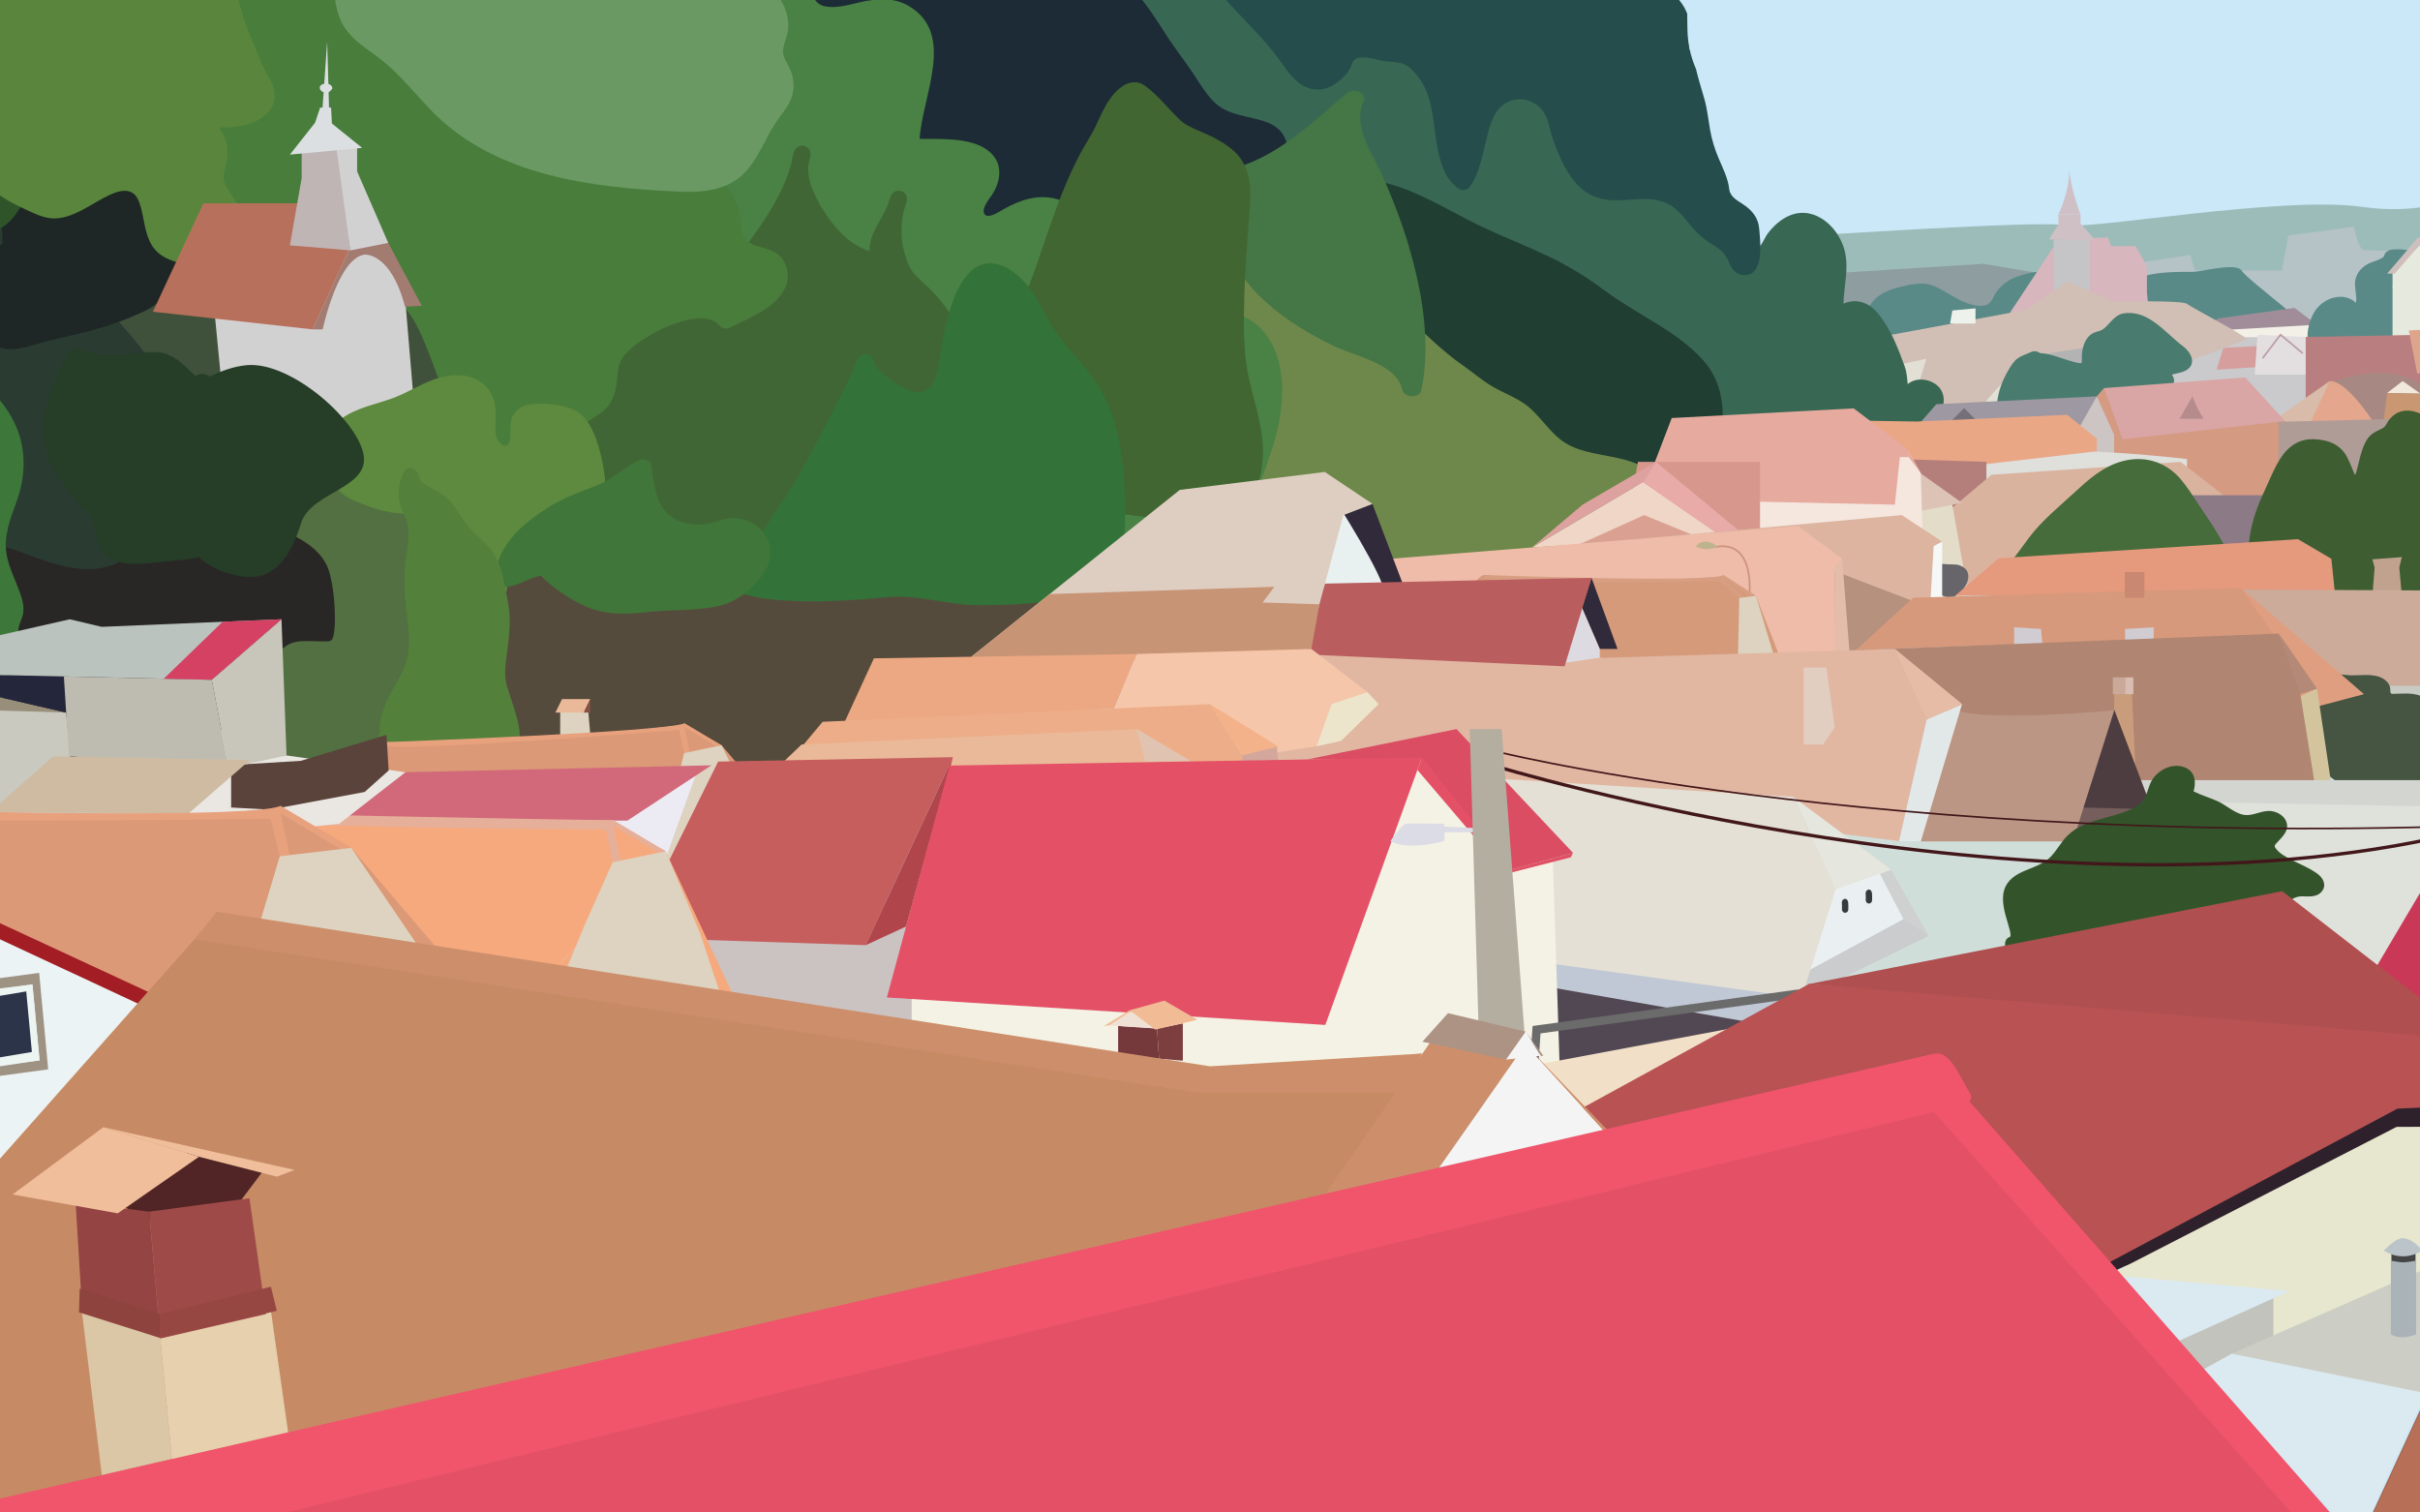 <?xml version="1.0" encoding="utf-8"?>
<!-- Generator: Adobe Illustrator 16.0.0, SVG Export Plug-In . SVG Version: 6.00 Build 0)  -->
<!DOCTYPE svg PUBLIC "-//W3C//DTD SVG 1.1//EN" "http://www.w3.org/Graphics/SVG/1.1/DTD/svg11.dtd">
<svg version="1.1" id="Layer_1" xmlns="http://www.w3.org/2000/svg" xmlns:xlink="http://www.w3.org/1999/xlink" x="0px" y="0px"
	 width="1440px" height="900px" viewBox="145 36.5 1440 900" enable-background="new 145 36.5 1440 900" xml:space="preserve">
<g id="Layer_46">
	<rect fill="#CBE8F9" width="1730" height="973"/>
</g>
<g id="Layer_80">
	<path opacity="0.5" fill="#6E917B" enable-background="new    " d="M1218,177c0,0,141.812-9.5,155.656-6.5s129.008-17.5,176.176-11
		S1598.5,148.5,1730,148v85.125l-511.75,39.953L1218,177z"/>
</g>
<g id="Layer_1_1_" display="none">
</g>
<g id="Layer_87">
	<path fill="#B5C2C6" d="M1585.922,239.308c1.232-10.271,2.432-20.483,4.358-30.652c1.476-7.791,2.866-15.569,2.799-23.448
		c-6.024,0.13-39.803,0.818-42.079-0.02c-2.5-0.92-5.442-13.754-5.442-13.754l-38.888,5.174l-3.842,20.821h-51.742l-2.73-9.256
		l-35.022,5.314l-24.652,2.409c0.141,28.367,2.009,56.639,6.928,84.587l186.499-9.38L1585.922,239.308z"/>
	<path fill="#A8B0B2" d="M1600.254,209.567c-2.111,11.145-3.441,22.329-4.793,33.587c-1.097,9.142-2.134,18.29-3.172,27.436
		L1751,262.607l-11.857-99.125l-64.643,7.951v38.174l-45.25,27.5l-26.963-39.714
		C1601.753,201.472,1601.018,205.534,1600.254,209.567z"/>
	<path fill="#8E9DA0" d="M1378.686,196.871l-21.186,2.07l-32.25-5.456l-87.25,5.456l-32,91.077l179.588-9.032
		C1380.822,253.184,1378.869,225.076,1378.686,196.871z"/>
</g>
<g id="Layer_85">
</g>
<g id="Layer_86">
	<g>
		<polyline fill="#C19C9C" points="1621.25,212 1680.932,188.667 1741.25,204 1741.25,240.333 1618.291,243.998 		"/>
		<polygon fill="#D1D4D4" points="1660,210.539 1684.875,197 1702.641,210.539 		"/>
		<polyline fill="#8E9097" points="1647.5,233.125 1660,210.539 1702.641,210.507 1722.02,233.748 		"/>
	</g>
</g>
<g id="Layer_84">
	<path fill="#598A87" d="M1524.75,239.75c3.939-2.828-42.567-36.641-45.75-42.075c-3.092-5.277-24.007,0.568-28.95,0.583
		c-9.491,0.029-19.351-0.071-28.593,2.325c-10.078,2.613-20.088,2.665-30.457,2.667c-5.626,0.001-11.059,0.259-16.473,0.92
		c0.763-2.869-1.267-6.276-4.777-6.42c-9.205-0.378-18.274,0.606-26.778,4.284c-4.135,1.788-7.613,4.806-10.178,8.46
		c-1.494,2.131-2.062,4.457-3.955,6.343c-1.728,1.722-4.315,1.693-6.544,1.554c-9.406-0.59-17.098-7.354-25.232-11.142
		c-3.909-1.819-7.815-2.385-11.992-1.716c-2.062,0.105-4.128,0.231-6.066,0.979c-0.048,0.019-0.094,0.041-0.141,0.06
		c-2.364,0.342-4.7,0.974-6.993,1.695c-8.428,2.648-15.025,7.669-16.691,16.737c-0.766,4.166,3.186,6.752,6.287,6.198
		c0.498,3.24,1.996,5.918,5.456,6.87c1.811,0.498,3.534,0.291,5.145-0.388c0.606,1.041,1.561,1.858,2.855,2.138
		c6.448,1.394,12.441-0.75,18.422-3.035c4.362-1.667,9.264-2.61,13.084-5.417c2.27-1.667,3.353-3.896,3.233-6.158
		c2.844,1.046,5.799,1.885,8.615,2.565c4.262,1.029,9.006,1.042,13.032-0.841c1.139-0.532,2.127-1.15,3.016-1.835
		c1.046,1.401,2.79,2.184,5.006,1.471c3.518-1.132,6.416-3.135,9.552-5.03c3.468-2.095,7.778-3.15,11.636-4.282
		c8.258-2.423,16.358-3.82,24.967-3.983c8.751-0.166,17.475,0.061,26.211-0.631c1.338-0.106,2.642-0.285,3.935-0.494
		c0.481,1.704,1.85,3.21,3.543,3.671c4.966,1.351,10.021,1.477,15.103,1.087c3.097,1.312,6.318,2.373,9.63,2.937
		c4.207,0.716,25.858,29.363,29.319,27.717 M1345.288,211.89c1.134-0.66,2.38-1.201,3.649-1.65
		C1347.744,210.878,1346.518,211.4,1345.288,211.89z"/>
	<g>
		<polygon fill="#F3F1E7" points="1452.104,243.998 1452.104,233.748 1499.354,229.724 1523.604,229.724 1523.604,235.998 
			1507.395,241.248 		"/>
		<polyline fill="#A18D9A" points="1465.104,225.967 1510.354,219.728 1523.604,229.724 1452.104,233.748 		"/>
	</g>
</g>
<g id="Layer_83">
	<path fill="#598A87" d="M1591.273,191.433c-6.7-5.053-14.41-7.291-22.773-6.433c-2.083,0.214-4.402,1.351-4.821,3.671
		c-0.306,1.693-6.975,3.644-8.579,4.377c-4.501,2.059-7.68,5.357-8.64,10.334c-0.721,3.734,1.214,9.278,0.425,13.329
		c-7.039-6.826-19.295-3.286-24.536,5.098c-4.73,7.568-7.529,22.241,2.655,26.345c5.807,2.339,8.402-6.694,3.166-9.409
		c0.027,0,0.053,0.005,0.08,0.005c1.651,0,2.862-0.667,3.666-1.643c5.25,0.257,10.589,0.811,15.68,0.284
		c-0.41,1.221-0.729,2.477-0.917,3.78c-0.502,3.503,2.132,7.429,6.15,6.15c4.812-1.529,7.887-5.916,10.518-10.044
		c2.083,1.005,4.382,0.803,6.645-1.808c3.912-4.517,3.914-11.543,3.51-17.219c-0.18-2.52-1.914-4.262-3.927-4.776
		c0.003-2.065-0.316-4.097-1.016-6.012c0.523-0.481,1.039-0.971,1.554-1.466c1.386-0.765,2.701-1.404,3.727-1.9
		c3.468-1.677,6.476-3.661,8.208-6.672c1.404,0.729,2.791,1.596,4.182,2.644C1591.379,203.954,1596.354,195.264,1591.273,191.433z"
		/>
	<path fill="#598A87" d="M1733.193,190.055c0.807-9.022,2.598-18.005,2.27-27.081c-0.242-6.697-3.92-12.665-10.883-13.382
		c-2.416-0.249-4.45,0.373-6.077,1.538c-0.729,0.005-1.496,0.171-2.276,0.553c-5.406,2.642-8.439,10.244-10.459,15.53
		c-2.851,7.46-3.141,16.206-3.395,24.097c-0.294,9.149-0.014,18.319,0.938,27.423c0.721,6.9,1.358,15.122,6.903,20.053
		c2.581,2.295,7.608,1.734,8.356-2.207c0.781-4.123,1.574-8.243,2.359-12.364c2.223,1.827,6.282,1.765,7.637-1.191
		c1.907-4.167,3.493-8.289,4.141-12.849c0.037-0.266,0.056-0.534,0.086-0.801c1.521-0.369,2.889-1.415,3.527-3.294
		C1738.402,199.958,1736.227,195.142,1733.193,190.055z"/>
</g>
<g id="Layer_82">
	<polygon fill="#DBDFD8" points="1609,180.878 1609,170.25 1590.625,171 1587.829,178 	"/>
	<polygon fill="#6F92A3" points="1596.75,102.75 1593.82,158.707 1592,145.25 1590,163 1587.75,154 1584.5,186.334 1590.625,171 
		1609,170.25 1603.244,141.75 1601.665,157.449 	"/>
	<polyline fill="#E6EADE" points="1568.667,237 1568.667,198.333 1587,180.333 1609,195.667 1609,237 	"/>
	<polygon fill="#CFBFBC" points="1625.125,192.334 1605.667,197 1583.667,178 1601.665,175.667 	"/>
	<polyline fill="#CFBFBC" points="1565.432,199.334 1583.667,178 1586.368,180.333 1570.001,199.334 	"/>
	<polyline fill="#E0E3D8" points="1606.25,233.125 1605.667,197 1625.125,192.334 1625.125,232 	"/>
</g>
<g id="Layer_81">
	<g>
		<polyline fill="#D7B6BE" points="1422.5,210.539 1422.5,194.75 1415.75,183 1401.25,183 1399.25,177.75 1369.835,179 
			1338.25,226.75 1423.75,222.726 		"/>
		<polyline fill="#C5C4C6" points="1367,210.539 1367,179 1388.5,179 1388.5,212 		"/>
		<path fill="#CFC0C6" d="M1376.25,137.75c0.166,13.125-6.415,26.25-6.415,26.25H1383C1383,164,1377.75,150.875,1376.25,137.75z"/>
		<polyline fill="#CFC0C6" points="1369.835,164 1369.835,170.091 1364.25,179 1391.349,179 1383,169.5 1383,164 		"/>
	</g>
</g>
<g id="Layer_78">
	<polyline fill="#CAC9CC" points="1433.332,237.333 1516.998,237 1516.998,305.016 1411.332,277.411 	"/>
	<polygon fill="#D69E9C" points="1467.999,243.458 1487.854,242.5 1487.854,254.958 1463.999,256.471 	"/>
</g>
<g id="Layer_79">
	<g>
		<polyline fill="#E3DFE1" points="1516.998,237 1488.332,235.666 1486.666,259.458 1519.501,259.458 		"/>
		<polyline fill="none" stroke="#BB9CA5" stroke-miterlimit="10" points="1515.25,246.75 1501.999,235.666 1491.332,249.666 		"/>
	</g>
</g>
<g id="Layer_14">
	<polyline fill="#B97E80" points="1516.998,237 1588.332,235.666 1601.665,285.074 1516.998,294.75 	"/>
	<g>
		<path fill="#D1BFB5" d="M1270.6,235.695L1350.001,221l25.333-17L1403,216c0,0,40.375-1,43.354,1.333
			c2.979,2.333,34.556,18.723,35.223,20.723s-150.575,54.412-150.575,54.412H1258"/>
		<path fill="#B4B3B4" d="M1389.75,242.75c0,0-37.75,5.5-39.75,7s34.344,11.333,34.344,11.333"/>
		<path fill="#E2E0D5" d="M1323.25,279.5c0,0,14.75-18.334,17.75-18.417s-4.938,23.991-4.938,23.991"/>
		<polyline fill="#E2E0D5" points="1267.75,255 1291.25,250 1285.441,268.917 		"/>
		<polygon fill="#EDF3EC" points="1320.5,229 1305.36,229 1306.75,221.25 1320.5,220 		"/>
	</g>
	<g id="Layer_41">
		<path fill="#3F513A" d="M426.803,219.386c-5.479-11.811-17.893-21.039-28.138-28.491c-11.207-8.152-23.49-14.757-35.815-21.033
			c-20.284-10.328-42.369-17.342-65.312-17.61c-20.202-0.235-40.218,7.414-47.573,26.499c-20.568,2.994-38.989,13.457-52.654,29.401
			c-14.083,16.432-25.57,41.097-21.968,63.166c3.622,22.184,22.145,36.911,40.887,46.875c24.47,13.008,51.472,20.169,78.937,23.021
			c14.658,1.522,29.456,1.567,44.148,0.556c11.887-0.817,23.671-2.175,34.856-6.485c19.699-7.594,34.374-23.115,43.145-42.075
			c5.266-11.385,8.567-23.845,11.434-36.019C431.751,244.439,432.42,231.496,426.803,219.386z"/>
	</g>
	<g id="Layer_38">
		<path fill="#386853" d="M1296.322,264.788c-4.896-3.155-11.685-3.5-16.15,0.303c-0.094-0.707-0.139-1.425-0.207-2.097
			c-0.301-2.969-0.591-5.722-1.611-8.529c-4.012-11.024-8.34-22.322-15.865-31.475c-5.907-7.186-13.602-8.873-20.555-5.782
			c0.228-10.247,3.271-20.498,0.875-30.864c-2.347-10.151-10.271-20.175-20.645-22.663c-10.477-2.513-19.669,4.163-25.568,12.153
			c-2.013,2.728-4.091,9.796-8.266,8.68c-4.499-1.203-7.907-8.044-10.388-11.569c-7.625-10.836-18.693-18.006-28.797-26.285
			c-11.367-9.314-21.203-20.35-31.171-31.098c-19.237-20.747-37.051-42.719-60.712-58.669
			c-20.87-14.068-45.551-21.874-69.962-27.084c-12.378-2.642-24.906-4.505-37.447-6.173c-12.655-1.683-25.91-2.018-38.156-5.786
			C899.91,14.224,889.27,7.438,878.496,1.61c-11.595-6.272-23.403-11.01-36.479-13.042c-24.791-3.853-49.762,0.868-74.652,0.497
			c-1.229-4.773-3.309-9.275-6.829-13.265c-4.274-4.845-11.32,2.255-7.071,7.071c1.52,1.722,2.646,3.646,3.487,5.707
			c-0.873-0.072-1.746-0.152-2.618-0.242c-6.413-0.663-6.349,9.344,0,10c1.59,0.164,3.18,0.291,4.772,0.396
			c0.452,6.035-0.068,12.338,0.099,17.806c0.378,12.405,4.751,23.67,11.492,33.974c6.878,10.513,15.225,19.849,21.562,30.748
			c6.635,11.408,14.479,22.092,22.906,32.232c34.273,41.245,81.743,73.734,131.102,94.21c29.233,12.127,59.719,20.896,89.33,32.009
			c28.507,10.698,55.28,25.462,84.068,35.481c13.826,4.812,28.253,8.445,42.82,10.063c15.202,1.688,30.777-0.129,46.062,0.894
			c7.596,0.508,15.075,1.726,22.43,3.683c7.306,1.944,14.135,5.271,21.546,6.876c10.434,2.259,21.118-1.14,31-4.356
			c5.149-1.676,11.938-3.736,15.127-8.492C1302.729,277.778,1303.15,269.189,1296.322,264.788z"/>
	</g>
	<g id="Layer_37">
		<path fill="#203E32" d="M1158.457,250.844c-16.08-17.809-39.596-27.228-58.546-41.421c-10.896-8.161-22.042-14.954-34.365-20.793
			c-12.64-5.989-25.705-11.027-38.345-17.012c-23.682-11.214-46.477-27.514-73.534-28.616c-0.179-0.007-0.351-0.004-0.521,0.004
			c-3.129-2.946-9.698-0.245-8.302,4.991c3.979,14.918,0.634,29.822-0.565,44.868c-0.928,11.632,0.75,23.313,4.641,34.298
			c7.377,20.823,22.506,37.948,39.133,52.016c16.653,14.089,35.381,25.5,54.333,36.185c11.214,6.32,21.493,14.565,34.061,18.104
			c13.416,3.778,28.409,1.865,42.064,0.832c11.809-0.893,25.02,1.379,34.946-6.371c7.099-5.542,11.044-14.964,13.516-23.336
			C1172.355,286.356,1171.613,265.415,1158.457,250.844z"/>
	</g>
	<g id="Layer_32">
		<path fill="#1D2B37" d="M899.374,109.446c-11.156-4.349-23.945-3.65-32.688-12.983c-4.097-4.374-7.35-9.577-10.627-14.614
			c-3.494-5.366-7.239-10.434-10.986-15.601c-7.587-10.462-13.71-21.952-22.096-31.798c-8.975-10.54-21.139-17.9-32.668-24.986
			c-5.764-3.542-11.491-7.275-17.566-10.213c-6.622-3.202-13.615-5.499-20.456-8.121c-13.341-5.113-25.868-12.298-39.416-16.851
			c-14.5-4.873-30.702-4.601-45.76-4.146c-16.335,0.493-32.623,2.142-48.972,2.201c-1.49,0.005-2.619,0.592-3.394,1.475
			c-19.589-4.249-38.619,3.3-46.299,23.492c-4.349,11.432-4.281,24.056-3.858,36.164c0.473,13.514,2.525,26.997,5.893,40.049
			c6.68,25.897,19.605,49.038,35.477,69.95c7.076,9.324,15.675,17.679,27.1,20.371c6.182,1.457,12.701,1.354,19,1.521
			c7.711,0.206,15.252,1.561,22.826,3.001c21.2,4.031,43.391,11.498,64.972,6.935c9.094-1.922,18.19-5.226,26.322-9.896
			c8.236-4.729,12.997-13.633,21.558-17.744c19.938-9.576,36.483-30.328,60.562-25.377c19.941,4.1,30.38,27.262,46.034,38.71
			c1.959,1.433,5.592,0.57,6.572-1.794c1.812-4.37,4.616-7.965,6.376-12.379c2.125-5.325,3.333-10.872,3.871-16.602
			C912.081,120.291,908.286,112.92,899.374,109.446z"/>
	</g>
	<g id="Layer_36">
		<path fill="#6D884A" d="M1117.521,311.936c-12.468-4.869-26.467-4.376-38.552-10.421c-11.771-5.889-17.229-18.634-28.112-25.612
			c-5.598-3.59-11.909-5.981-17.658-9.321c-6.22-3.613-11.842-8.574-17.761-12.68c-12.276-8.515-22.465-19.007-33.549-28.958
			c-18.571-16.672-39.06-31.979-55.002-51.298c-10.544-12.777-22.199-28.387-38.502-33.924
			c-20.692-7.029-30.429,16.845-31.317,33.219c-0.278,5.141,0.949,10.107,3.81,14.394c3.188,4.778,8.17,8.081,9.302,13.995
			c0.145,0.751,0.409,1.371,0.757,1.877c2.769,37.219-7.955,78.489,10.821,112.785c12.259,22.391,39.069,28.703,60.132,39.857
			c5.856,3.103,10.665,7.182,15.82,11.28c4.843,3.852,7.977,13.286,13.913,14.983c12.354,3.532,25.709,3.504,38.445,3.956
			c23.918,0.848,49.467-1.022,73.466-1.343c23.847-0.317,49.373-7.176,63.813-27.608
			C1162.783,335.276,1134.599,318.605,1117.521,311.936z"/>
	</g>
	<g id="Layer_35">
		<path fill="#457645" d="M983.482,183.602c-4.351-14.967-10.178-29.887-16.679-44.265c-6.109-13.516-17.059-27.937-10.316-42.675
			c2.243-4.904-5.861-8.097-9.778-4.865c-19.205,15.847-38.165,35.285-63.7,43.734c-2.127-0.861-4.714-0.752-6.501,0.933
			c-10.73,10.119-9.872,24.239-6.223,36.679c3.758,12.811,11.084,25.269,20.52,35.695c12.405,13.706,30.303,25.141,47.875,33.536
			c14.044,6.71,37.28,10.46,40.848,26.288c1.065,4.732,10.332,4.852,11.281,0C996.354,240.336,991.515,211.237,983.482,183.602z"/>
	</g>
	<g id="Layer_34">
		<path fill="#254D4C" d="M1191.798,172.684c-0.487-5.72-3.215-9.798-7.682-13.27c-3.155-2.453-7.841-4.467-9.332-7.778
			c-0.408-0.644-0.691-1.409-0.784-2.303c-0.682-6.549-3.783-12.614-6.328-18.59c-2.317-5.441-4.04-10.977-5.072-16.809
			c-1.083-6.112-1.713-12.388-3.372-18.382c-1.579-5.709-3.46-11.323-4.827-17.093c-0.068-0.293-0.129-0.584-0.195-0.876
			c-0.064-0.127-0.13-0.253-0.188-0.392c-1.612-3.816-2.839-7.664-3.664-11.621c-0.106-0.019-0.213-0.045-0.32-0.062
			c0.053-0.266,0.099-0.531,0.147-0.797c-0.454-2.356-0.771-4.752-0.929-7.21c-0.275-4.271-0.204-8.59-0.289-12.893
			c-0.382-0.965-0.821-1.928-1.325-2.889c-4.581-8.737-13.458-14.33-18.317-22.909c-1.99-3.514-6.524-2.928-8.636,0
			c-3.603,4.998-5.358,10.711-7.019,16.477c-0.021-0.407-0.045-0.808-0.075-1.192c-0.417-5.354-1.557-10.062-3.605-15.013
			c-4.444-10.732-11.181-20.748-19.928-28.443c1.939-25.991-64.688-8.708-78.047-7.186c-59.856,6.817-119.077-14.885-179.004-6.274
			c-3.639,0.523-4.896,6.093-2.207,8.357c1.848,1.554,3.637,2.293,5.78,3.312c2.278,1.083,4.389,3.422,6.432,4.93
			c3.182,2.348,5.994,4.243,8.046,7.71c3.177,5.365,5.024,11.298,8.431,16.594c3.9,6.066,8.718,11.571,13.541,16.909
			c9.882,10.937,20.573,21.143,29.866,32.604c7.385,9.108,13.316,22.616,27.045,22.203c5.744-0.173,10.683-3.743,14.653-7.564
			c1.944-1.871,3.476-4.095,4.464-6.599c0.989-2.509,1.039-3.68,3.883-4.53c5.266-1.576,12.174,1.654,17.545,1.986
			c4.776,0.295,9.56,0.416,13.333,3.703c19.071,16.616,11.084,42.771,21.442,63.206c1.613,3.184,4.062,6.028,6.871,8.201
			c2.627,2.032,5.903,1.911,7.854-1.012c4.988-7.479,6.775-16.652,8.867-25.248c1.871-7.697,3.793-17.866,10.495-23.007
			c8.198-6.288,19.735-3.389,24.716,5.164c2.304,3.954,2.937,8.732,4.281,13.058c1.637,5.257,3.719,10.385,6.094,15.35
			c4.291,8.967,10.592,17.838,20.242,21.362c13.76,5.024,29.045-2.686,42.463,3.782c5.312,2.56,8.776,6.814,12.404,11.331
			c3.989,4.966,8.155,9.159,13.596,12.521c4.854,2.999,8.056,5.034,10.311,10.314c1.805,4.228,4.146,8.274,9.341,8.395
			C1195.053,200.497,1192.452,180.363,1191.798,172.684z"/>
	</g>
	<g id="Layer_31">
		<path fill="#498244" d="M895.843,232.622c-7.792-8.449-20.553-13.189-31.284-8.057c-4.865,2.327-9.516,6.321-15.082,6.763
			c-4.912,0.39-8.713-3.905-11.707-7.185c-2.322-2.545-4.363-5.011-5.243-8.396c-0.719-2.764-0.898-5.577-1.803-8.308
			c-1.732-5.238-5.69-8.682-10.527-10.985c-4.257-2.026-8.916-3.118-12.968-5.566c-2.177-1.315-2.07-3.986-2.368-6.197
			c-0.429-3.176-2.651-6.419-4.291-9.088c-6.108-9.945-15.776-17.746-27.109-20.742c-10.966-2.899-21.362,0.588-30.878,5.907
			c-2.078,1.161-8.846,5.738-11.236,3.696c-3.49-2.981,2.623-9.961,4.325-12.617c3.995-6.235,5.774-14.814,1.419-21.326
			c-8.234-12.313-29.211-11.262-42.109-11.384c-0.925-0.009-1.85-0.017-2.774-0.025c1.621-25.801,21.863-62.604-6.694-79.183
			c-7.793-4.525-16.137-4.37-24.742-2.91c-8.114,1.376-17.112,5.017-25.396,3.134c-9.421-2.141-8.558-17.11-13.324-23.708
			c-5.71-7.905-15.286-13.656-17.262-23.69c0.813-4.76-6.376-8.23-9.294-3.279c-0.274,0.465-0.733,0.809-0.834,0.989
			c-0.441-0.182-1.167-0.524-1.666-0.844c-3.005-1.923-5.399-5.218-7.604-7.959c-4.182-5.2-7.591-11.752-12.729-16.087
			c-8.156-6.882-18.62-1.919-25.803,3.639c-4.052,3.135-7.523,7.015-10.982,10.769c-3.869,4.199-7.979,8.155-11.633,12.551
			c-6.203,7.461-10.036,15.757-11.745,25.294c-2.459,13.726-3.045,27.599-6.002,41.286c-6.578,30.442-18.172,59.519-26.155,89.582
			c-5.775,21.75-13.927,45.449-8.628,68.081c5.375,22.955,31.183,32.699,50.741,40.48c26.888,10.698,53.114,22.98,80.517,32.379
			c14.138,4.849,28.319,8.218,42.908,11.254c13.897,2.892,23.464,15.812,35.72,22.296c15.699,8.309,31.808,15.846,48.166,22.758
			c7.819,3.304,15.741,6.347,23.592,9.569c7.521,3.087,15.028,4.81,23.117,3.307c0.865-0.161,1.558-0.484,2.1-0.912
			c13.045,1.542,26.127,2.678,39.285,2.365c14.339-0.342,28.18-3.124,41.746-7.665c9.565-3.202,18.795-7.499,25.91-14.822
			c8.694-8.949,12.324-22.071,16.203-33.578C909.035,282.508,912.863,251.076,895.843,232.622z"/>
	</g>
	<g id="Layer_30">
		<path fill="#416635" d="M718.152,244.472c-1.047-12.403-7.922-22.893-15.782-31.718c-3.577-4.016-7.515-7.67-11.451-11.284
			c-3.811-3.5-5.909-8.242-7.399-13.253c-2.494-8.381-2.81-17.757-0.729-26.34c0.677-1.758,1.257-3.572,1.697-5.477
			c1.564-6.78-7.276-8.958-9.644-2.805c-0.58,1.507-1.068,3.043-1.49,4.601c-3.475,8.598-10.121,16.161-10.873,25.538
			c-0.051,0.627,0.218,2.142-0.396,2.016c-2.217-0.456-4.313-1.616-6.312-2.676c-3.103-1.649-5.869-3.678-8.463-6.104
			c-6.58-6.15-11.902-13.8-16.127-21.894c-3.117-5.974-5.832-13.121-5.234-20.025c0.45-1.777,0.861-3.568,1.205-5.383
			c1.286-6.792-7.262-9.034-9.644-2.805c-0.833,2.18-1.32,4.411-1.553,6.662c-3.694,13.469-10.46,25.515-18.253,36.955
			c-8.188,12.019-17.244,23.593-27.116,34.115c-16.501,17.587-36.08,28.382-58.955,30.545c-1.034-4.809-4.516-9.167-9.489-11.644
			c-9.789-4.876-19.2,0.76-26.219,8.041c-14.132,14.661-20.747,38.606-21.852,58.971c-2.488,45.868,41.037,73.145,77.921,82.45
			c21.083,5.319,44.008,5.533,65.562,4.658c23.698-0.961,47.103-7.546,63.64-26.49c17.928-20.538,35.198-43.85,47.211-68.784
			C713.945,270.853,719.26,257.609,718.152,244.472z"/>
	</g>
	<g id="Layer_28">
		<path fill="#554B3C" d="M825.329,381.179c-14.604-2.462-28.439-7.689-42.362-12.565c-14.469-5.067-28.896-8.311-44.041-10.604
			c-15.341-2.324-30.792-3.865-46.318-3.86c-15.896,0.005-31.269,2.729-46.914,5.132c-15.831,2.431-31.739,4.312-47.693,5.72
			c-13.999,1.236-27.52,6.479-40.992,10.129c-6.639,1.799-13.366,3.235-20.234,3.749c-7.572,0.567-14.738-0.825-22.037-2.691
			c-13.802-3.527-27.104-8.646-41.188-11.068c-6.788-1.168-13.565-2.362-20.36-3.524c-6.19-1.058-13.345-2.193-19.307,0.386
			c-6.027,2.608-10.174,10.221-6.73,16.388c3.263,5.844,9.618,8.613,16.021,9.407c-0.691,21.828-16.449,40.911-15.843,63.306
			c0.595,21.971,16.283,37.122,35.972,43.994c21.298,7.434,45.936,6.868,68.125,5.903c29.201-1.269,58.265-6.076,86.642-12.951
			c24.197-5.862,47.967-13.526,71.107-22.704c17.575-6.971,35.326-11.836,53.666-16.347c16.805-4.131,33.7-8.805,48.744-17.603
			c16.801-9.825,29.073-25.11,36.734-42.851C829.467,385.862,828.835,381.77,825.329,381.179z"/>
	</g>
	<g id="Layer_26">
		<path fill="#497D3B" d="M606.759,187.035c-7.416-4.862-19.079-2.695-20.384-13.66c-0.523-4.394-0.538-8.708-1.973-12.942
			c-1.326-3.911-3.273-7.592-5.676-10.94c-4.842-6.747-11.669-11.677-19.265-14.896c-12.724-5.392-26.875-6.295-40.565-4.79
			c1.289-4.331,1.686-8.839-0.201-13.056c-2.44-5.454-8.381-7.248-13.866-7.659c-12.714-0.954-26.214,4.453-37.981,8.625
			c-3.131,1.11-6.246,2.293-9.465,3.116c-6.963,1.78-13.438-0.135-19.58-3.082c0.669-0.279,1.331-0.588,1.98-0.958
			c4.055-2.316,7.044-7.395,7.518-11.953c0.587-5.65-2.346-10.464-5.483-14.899c-3.392-4.792-5.997-9.304-7.927-14.868
			c-1.43-4.125-2.596-8.327-4.585-12.233c-7.277-14.29-27.646-16.251-41.206-20.251c-4.415-1.302-8.159-2.845-10.683-6.881
			c-2.389-3.821-2.745-8.911-4.094-13.148c-2.696-8.466-9.57-14.819-16.887-19.448c-14.343-9.076-32.708-10.162-49.194-10.18
			c-12.559-0.014-25.254,1.234-37.85,0.89c-0.856-4.483-2.142-8.914-4.075-13.346c-2.572-5.899-11.185-0.802-8.635,5.047
			c1.091,2.502,1.899,5.041,2.51,7.608C258.795-6.914,258.397-6.95,258-7c-6.387-0.803-6.31,9.207,0,10
			c0.896,0.112,1.792,0.199,2.689,0.289C261.066,8.461,261,13.706,261,18.966v120.801c-0.671,0.786-1.071,1.861-1,3.232
			c1.902,36.843,43.837,47.3,73.046,55.065c15.331,4.076,31.863,7.39,45.616,15.649c10.892,6.542,16.087,19.494,20.666,30.751
			c9.15,22.495,18.217,61.603,48.029,63.707c7.7,0.543,15.375-2.3,22.146-5.658c9.385-4.652,18.482-10.673,27.206-16.445
			c3.566-2.359,8.101-4.993,10.608-8.547c3.807-5.396,4.625-11.556,5.11-17.986c0.357-4.738,1.237-8.318,4.378-11.948
			c2.682-3.099,5.966-5.667,9.309-8.006c7.921-5.542,16.832-9.816,26.187-12.268c6.999-1.834,15.925-2.775,21.164,3.22
			c1.537,1.759,4.134,1.737,6.06,0.782c11.547-5.73,28.682-12.026,33.362-25.354C615.229,199.291,612.794,190.992,606.759,187.035z"
			/>
	</g>
	<g id="Layer_20">
		<path fill="#292726" d="M361.429,400.482c-0.275-11.167-1.288-22.296-3.78-33.312c-0.75-3.314-5.483-4.374-8.515-2.995
			c-4.122-2.762-8.622-5.633-13.387-8.24c-1.303-5.917-2.59-11.835-3.784-17.765c-0.984-4.889-9.852-4.688-11.008,0
			c-0.931,3.773-0.759,7.522,0.096,11.212c-5.496-1.829-11.16-2.94-16.853-2.883c-0.016,0-0.03,0.004-0.046,0.004
			c-1.115-0.346-2.232-0.684-3.361-0.992c-6.669-1.824-13.403-1.75-20.19-2.833c-1.486-0.236-2.875,0.033-4.036,0.611
			c-1.149-1.579-2.517-3.048-4.29-4.326c-5.636-4.062-13.762,2.971-8.072,7.071c2.408,1.734,3.999,4.047,5.328,6.518
			c-2.323,1.458-3.648,4.126-1.654,6.471c0.289,0.34,0.549,0.685,0.791,1.032c-30.244,0.264-60.477,1.626-90.726,1.086
			c-10.884-0.194-23.103-2.849-33.38,1.68c-10.157,4.474-15.208,17.353-18.438,27.086c-6.61,19.929-9.192,42.796-6.116,63.624
			c2.73,18.48,12.326,34.08,29.481,42.296c15.872,7.602,34.508,9.11,51.554,5.219c17.277-3.944,32.661-13.845,48.6-21.17
			c12.435-5.715,25.922-8.21,38.737-12.883c9.168-3.343,19.407-8.252,24.611-16.757c1.045-0.57,1.919-1.519,2.418-2.907
			c2.645-7.366,5.163-14.793,7.607-22.232c3,0.869,6.704-0.062,7.233-3.268c0.031-0.187,0.046-0.37,0.074-0.557
			c2.846,2.824,6.882,4.91,10.82,2.663c4.626-2.639,5.428-8.042,5.068-13.467c1.17,4.017,2.407,7.992,3.853,11.859
			c2.002,5.353,11.032,4.411,11.212-1.329c0.057-1.835,0.104-3.67,0.143-5.505c0.271-0.578,0.428-1.24,0.428-1.995
			C361.846,409.135,361.724,404.806,361.429,400.482z"/>
	</g>
	<g id="Layer_25">
		<path fill="#2A3C31" d="M240.519,265.295c-3.758-12.552-12.574-23.426-21.066-33.141c-16.092-18.409-34.33-34.85-53.14-50.424
			c-5.061-4.19-10.062-8.446-14.93-12.858c-5.152-4.669-11.044-8.494-16.245-13.143c-4.534-4.052-8.428-8.414-10.991-13.943
			c-2.669-5.756-4.58-11.658-7.874-17.137c-3.561-5.926-12.879-0.539-9.304,5.41c2.182,3.631,3.818,7.471,5.426,11.335
			c-17.536,4.871-30.671,23.127-39.798,37.419c-5.776,9.043-10.668,18.704-14.47,28.729c-4.117,10.856-5.851,22.756-7.531,34.18
			c-2.111,14.359-3.293,28.862-3.193,43.378c0.081,11.827,0.516,25.025,5.399,36c8.36,18.792,28.559,26.306,47.376,30.46
			c10.017,2.213,20.198,3.593,30.272,5.503c8.95,1.697,17.393,4.444,25.928,7.571c17.638,6.46,38.825,15.374,57.34,7.307
			c9.497-4.139,14.286-14.089,16.897-23.459c3.702-13.29,3.89-27.415,5.834-41.006C238.491,293.202,244.871,279.834,240.519,265.295
			z"/>
	</g>
	<g id="Layer_23">
		<path fill="#3D783A" d="M149.076,367.256c-2.336-11.558,2.123-22.039,5.915-32.688c3.926-11.026,5.246-22.347,2.885-33.865
			c-4.537-22.137-23.211-38.325-40.31-51.34c-8.941-6.806-20.168-12.555-25.745-22.687c-4.622-8.396-1.063-18.506,1.844-26.814
			c3.672-10.494,7.448-20.677,8.335-31.862c1.027-12.955-1.894-26.255-5.705-38.551c-4.089-13.193-9.909-25.873-16.201-38.142
			c-5.591-10.904-11.327-22.173-19.63-31.294C46.397,44.562,26.037,43.079,6.436,42.999C3.624,42.988,0.812,42.999-2,43
			c-1.167,0-2.12,0.332-2.865,0.869c-0.928,0.15-1.853,0.644-2.67,1.595C-15.984,55.294-20.312,67.238-22,80
			c-1.998,15.101-4.065,30.193-5.868,45.32c-3.686,30.94-6.134,62.156-4.225,93.314c0.963,15.715,3.977,31.119,5.762,46.735
			c1.823,15.945,2.542,32.004,2.584,48.047c0.086,32.016-3.048,63.957-6.917,95.705c-1.809,14.843-3.815,29.662-5.784,44.485
			c-1.61,12.124-2.72,24.333-5.496,36.257c-3.308,14.208-9.085,36.511,8.627,43.409c9.818,3.822,21.671-2.722,30.103-7.155
			c4.982-2.62,9.786-5.037,15.126-6.827c6.64-2.228,13.986-1.821,20.864-1.364c14.145,0.941,28.268,2.798,42.375,4.198
			c14.294,1.419,28.574,3.146,42.518,6.697c2.718,0.691,5.315-0.858,6.15-3.492c4.261-13.44,10.003-26.251,15.312-39.291
			c5.779-14.193,5.771-29.413,8.848-44.231c1.451-6.987,4.795-13.509,6.454-20.495c0.764-3.218,1.161-6.53,1.444-9.821
			c0.26-3.031,1.427-5.153,2.387-8.015c1.884-5.615-0.335-11.579-2.35-16.812C153.425,380.198,150.458,374.094,149.076,367.256z"/>
	</g>
	<g id="Layer_17">
		<path fill="#263D27" d="M291.374,317.82c-2.313-5.114-5.813-9.49-6.554-15.206c-0.365-2.82,0.682-5.854,1.089-8.626
			c0.476-3.234,0.142-5.986-1.024-9.035c-4.248-11.106-16.303-17.732-24.577-25.582c-6.435-6.105-11.697-12.232-20.969-13.243
			c-7.059-0.77-14.699,1.187-21.772,1.548c-9.068,0.462-17.677-0.354-26.238-3.498c-2.07-0.76-4.601,0.479-5.646,2.298
			c-10.263,17.858-19.22,40.742-12.365,61.334c3.85,11.564,12.263,20.413,19.609,29.938c3.903,2.43,6.848,6.244,7.896,10.921
			c0.091,0.407,0.121,0.813,0.122,1.217c0.171,0.329,0.348,0.653,0.513,0.985c0.083,0.26,0.157,0.526,0.217,0.801
			c0.925,4.275,1.045,8.363,3.604,12.115c6.739,9.883,20.935,8.697,31.217,7.499c10.745-1.252,21.705-1.201,32.033-4.757
			c9.289-3.198,17.781-9.032,22.706-17.681C296.565,339.485,295.701,327.386,291.374,317.82z"/>
	</g>
	<g id="Layer_33">
		<path fill="#416631" d="M888.38,262.715c-3.729-16.257-3.444-33.056-2.979-49.476c0.437-15.426,1.593-30.87,2.729-46.276
			c0.864-11.704,2.748-24.901-4.716-35.814c-3.611-5.278-9.479-9.239-16.052-12.72c-5.931-3.14-15.187-5.935-19.678-10.085
			c-7.187-6.638-12.75-14.307-20.834-20.446c-10.27-7.797-19.939,4.703-23.168,10.201c-2.354,4.011-4.296,8.121-6.133,12.262
			c-2.598,5.857-6.492,11.421-9.552,17.171c-15.601,29.308-22.649,60.44-35.144,90.401c-6.454,15.478-15.456,29.876-24.992,44.494
			c-9.625,14.754-18.278,29.827-26.12,45.097c-2.235,4.352-4.363,8.73-6.448,13.119c-1.503,3.163,1.176,5.435,4.667,6.188
			c0.987,0.346,2.167,0.537,3.553,0.5c43.847-1.166,84.835,13.185,127.746,17.28c15.113,1.441,31.298,3.036,45.136-2.624
			c16.319-6.675,19.552-22.32,20.095-34.347C897.167,292.551,891.773,277.514,888.38,262.715z"/>
	</g>
	<g id="Layer_19">
		<path fill="#527041" d="M410.241,364.111c-0.181-11.243,0.337-26.269-6.217-36.012c-6.516-9.684-21.796-10.518-32.188-11.932
			c-7.182-0.978-14.37-1.407-21.615-1.107c-7.791,0.322-15.29,2.004-23.132,1.51c-12.41-0.781-21.307-9.009-32.808-12.333
			c-8.935-2.583-20.558,0.02-22.869,10.421c-1.921,8.646,7.132,41.869,20.69,33.292c0.131,0.018,0.261,0.038,0.397,0.047
			c17.399,1.215,43.46,10.601,48.515,29.106c2.351,8.607,3.156,17.76,3.276,26.651c0.05,3.727-0.07,7.504-0.887,11.149
			c-0.831,3.708-2.548,3.269-6.751,3.25c-5.341-0.023-10.484-0.632-15.791,0.34c-5.467,1.001-9.948,5.627-13.101,9.892
			c-5.98,8.09-9.908,17.756-12.412,27.459c-2.36,9.148-3.347,19.266,0.835,28.017c4.226,8.841,15.557,10.984,24.283,12.043
			c10.77,1.305,22.287,0.973,32.601-2.668c10.777-3.806,18.438-13.219,25.033-22.098c7.667-10.323,15.178-21.305,21.99-32.207
			c6.771-10.833,9.752-23.35,10.706-35.96C411.768,390.1,410.447,377.008,410.241,364.111z"/>
	</g>
	<g id="Layer_29">
		<path fill="#337238" d="M813.697,319.408c-0.981-14.181-3.708-28.292-9.035-41.499c-5.317-13.186-14.697-23.533-23.803-34.222
			c-4.196-4.925-8.047-9.833-11.246-15.47c-3.257-5.739-6.062-11.704-9.748-17.193c-4.984-7.421-12.805-15.35-21.842-17.392
			c-16.067-3.631-24.042,15.198-27.819,27.313c-2.168,6.954-3.613,14.131-4.848,21.302c-1.189,6.905-1.653,14.402-4.474,20.883
			c-3.729,8.571-11.763,7.616-18.752,3.878c-3.871-2.071-7.527-4.596-10.872-7.433c-1.903-1.615-6.079-4.846-6.261-7.574
			c-0.396-5.928-7.675-6.433-9.821-1.329c-5.442,12.944-11.856,25.449-18.452,37.837c-6.211,11.669-12.156,23.611-18.881,34.991
			c-10.559,17.868-26.333,35.017-28.582,56.369c-3.779-1.427-7.208-3.445-9.728-6.403c-4.188-4.917-11.226,2.192-7.071,7.071
			c9.623,11.299,28.223,12.595,41.897,13.419c19.545,1.178,39.247-0.379,58.711-2.113c18.358-1.636,36.364,4.873,54.827,4.791
			c15.294-0.067,30.596-0.398,45.641-3.421c8.971-1.802,18.188-10.254,26.977-12.975c10.263-3.178,12.693-12.778,13.393-22.551
			C814.811,345.111,814.564,331.969,813.697,319.408z"/>
	</g>
	<g id="Layer_22">
		<path fill="#1F2726" d="M253.393,172.193c-3.139-5.077-6.939-9.268-7.031-15.517c-0.09-6.127,2.485-12.318,3.851-18.221
			c2.452-10.598,1.498-21.944-6.801-29.692c-7-6.535-16.887-10.021-26.08-11.987c-8.559-1.83-18.622-2.665-26.914,0.72
			c-4.389,1.792-7.887,4.883-9.146,9.561c-1.264,4.697,0.908,9.55-0.127,14.286c-1.958,8.954-17.112,10.83-24.012,14.17
			c-10.402,5.037-12.779,15.253-12.252,25.971c0.322,6.564,1.953,13.386,1.551,20.014c-9.04,5.319-12.088,18.935-13.252,28.4
			c-1.491,12.114-0.869,29.662,13.319,33.814c6.167,1.805,13.187-0.391,19.113-2.088c9.109-2.608,18.35-4.717,27.571-6.89
			c10.414-2.454,20.454-5.591,30.31-9.761c4.575-1.936,9.288-3.919,13.395-6.738c3.317-2.276,6.552-5.635,10.78-5.902
			c2.812-0.178,4.877-2.144,5-5c0.267-6.219,3.652-11.739,4.895-17.769C258.873,183.212,256.694,177.533,253.393,172.193z"/>
	</g>
	<g id="Layer_24">
		<path fill="#2F542A" d="M162.82,102.146c-1.71-11.131-4.86-21.771-8.917-32.261c-5.438-14.06-12.955-27.166-18.557-41.115
			c-6.728-16.751-10.655-37.402-26.764-47.84c-9.426-6.108-20.125-10.454-30.58-14.435c-12.509-4.763-25.432-8.63-38.59-11.119
			C24.19-47.504-8.929-51.2-8-27c0.043,1.12,0.387,2.042,0.917,2.772c-10.249,16.75-21.9,33.255-27.614,52.11
			c-6.477,21.372,1.2,41.06,15.469,57.268c9.398,10.675,21.045,18.781,32.472,27.085C24.727,120.58,33.64,130.41,42.58,141.34
			c8.099,9.9,16.684,19.213,27.977,25.505c8.569,4.773,18.458,7.471,28.013,9.378c18.642,3.721,43.248,4.986,55.764-12.174
			C167.009,146.672,165.923,122.334,162.82,102.146z"/>
	</g>
	<g id="Layer_21">
		<path fill="#59863C" d="M293.054,110.291c9.17-2.838,17.118-9.891,15.105-20.067c-0.788-3.984-3.199-7.789-5.095-11.32
			c-3.192-5.944-5.441-12.361-8.106-18.557c-2.746-6.381-5.139-12.807-6.908-19.53c-1.223-4.648-1.931-9.424-3.565-13.958
			c-3.793-10.519-12.968-19.574-21.289-26.697c-8.659-7.413-18.697-12.667-29.368-16.537c-11.987-4.348-24.806-6.738-37.395-8.53
			c-14.524-2.067-29.201-2.264-43.605,0.76c-6.323,1.328-12.625,3.468-18.794,5.381c-5.716,1.772-12.69,3.643-16.585,8.496
			c-1.866,2.326-3.117,4.569-3.34,7.578c-0.197,2.66,1.091,5.088,0.75,7.836c-0.616,4.974,0.042,10.177-0.115,15.231
			c-0.02,0.035-0.042,0.065-0.061,0.101c-6.959,12.992-23.849,17.149-26.504,33.194c-0.408,2.467,0.609,5.659,3.492,6.15
			c13.728,2.342,32.361-3.013,43.871,6.629c5.392,4.516,7.964,11.198,4.386,17.583c-3.697,6.597-11.885,8.057-18.599,6.146
			c-3.192-0.909-6.25,1.606-6.329,4.821c-0.581,23.628,10.936,44.184,29.968,57.756c4.69,3.344,9.814,5.839,15.015,8.264
			c4.782,2.23,9.646,4.666,14.944,5.304c10.112,1.218,20.175-5.556,28.576-10.296c7.861-4.437,19.893-11.263,24.301,0.629
			c3.266,8.812,2.713,18.728,8.19,26.741c5.807,8.497,18.101,10.365,27.552,11.554c10.102,1.271,21.889,1.291,29.904-6.008
			c5.155-4.694,3.635-11.97,1.188-17.563c-3.954-9.035-10.816-15.977-15.377-24.617c-2.282-4.323-0.754-8.125,0.254-12.602
			c1.197-5.313,1.177-10.188-0.606-15.351c-0.89-2.575-2.16-4.677-3.672-6.516C281.279,112.559,287.314,112.067,293.054,110.291z"/>
	</g>
	<g id="Layer_27">
		<path fill="#6B9963" d="M612.243,72.072c-3.574-6.406,1.537-12.647,1.769-19.239c0.414-11.712-6.182-19.636-13.404-27.94
			c-3.577-4.113-5.897-8.731-7.002-14.07c-1.354-6.549-1.316-13.196-3.994-19.443c-1.976-4.608-4.362-8.96-7.111-13.153
			c-2.729-4.162-5.913-9.036-10.518-11.253c-3.832-1.847-7.135-2.359-11.269-1.424c-6.875,1.556-15.037-0.168-21.979-0.773
			c-33.904-2.955-67.806-8.703-101.896-5.003C405.461-36.823,377.25-20.389,345.933-17c-6.341,0.686-6.408,10.693,0,10
			c0.893-0.097,1.782-0.204,2.67-0.319c-1.789,18.739-8.86,38.114-0.775,56.125c5.146,11.461,16.467,16.895,25.643,24.507
			c10.072,8.356,18.35,18.649,27.336,28.102c38.116,40.09,96.649,46.79,149.148,49.154c12.305,0.554,25.615-0.715,35.465-8.816
			c9.083-7.47,13.671-20.01,19.608-29.826c5.181-8.565,12.508-14.437,12.179-25.132C617.032,81.036,614.991,76.999,612.243,72.072z"
			/>
	</g>
	<g>
		<g>
			<polyline fill="#D2D1D2" points="279.5,292.5 342.5,324.5 394,308.5 385.833,211.333 372.333,188.833 357.284,175.361 270.5,200 
							"/>
			<polygon fill="#B7705B" points="266,157.5 365.5,157.5 331,232.5 236,222 			"/>
			<path fill="#A27B71" d="M331,232.5h6c0,0,9-42.5,25-44.5c0,0,15.5-1.5,24,31l10-0.5l-31.42-59"/>
		</g>
		<g>
			<polygon fill="#D2D1D2" points="376,181 357.5,138.5 357.5,123 345,123 345,138.5 353.5,185.5 			"/>
			<polygon fill="#BFB5B5" points="317.5,182.5 324.5,142.5 324.5,125.5 345,123 353.5,185.5 			"/>
			<g>
				<polygon fill="#DBDFE2" points="317.5,128.5 360.5,124.5 342.5,110 342,100.5 335.5,100.5 332.5,109.5 				"/>
				<path fill="#DBDFE2" d="M335.5,100.5"/>
				<polygon fill="#DBDFE2" points="339.688,61.28 336.528,106.172 340.973,107.036 				"/>
				<path fill="#DBDFE2" d="M335.286,88.596c-0.124,1.514,1.45,2.877,3.514,3.046c2.064,0.168,2.85-1.105,3.961-2.437
					c0.124-1.513-1.45-2.877-3.514-3.045C336.632,86.448,335.41,87.082,335.286,88.596z"/>
			</g>
		</g>
	</g>
	<path fill="#5D8A3E" d="M501.562,303.667c-2.221-7.98-6.28-18.924-14.242-22.899c-7.508-3.748-17.998-4.646-26.223-3.711
		c-4.58,0.521-7.42,2.081-10.256,5.766c-3.53,4.587-1.188,11.036-2.525,16.163c-1.106,4.241-4.729,2.825-6.545,0.316
		c-1.991-2.752-2.031-6.231-1.942-9.473c0.2-7.275,0.794-13.674-3.212-20.153c-5.644-9.126-15.908-11-25.766-9.393
		c-10.048,1.638-18.662,7.274-27.774,11.364c-10.358,4.648-21.802,6.122-31.714,11.895c-5.396,3.142-9.645,7.649-13.345,12.604
		c-0.284,0.38-0.493,0.758-0.648,1.132c-3.652,3.024-4.649,7.397-2.39,12.53c1.168,2.655,3.447,4.875,5.138,7.199
		c2.062,2.833,3.267,6.235,5.071,9.229c3.866,6.416,12.031,8.751,18.594,11.296c8.962,3.477,18.473,5.258,28.08,4.373
		c7.941-0.731,20.917-7.146,26.268,1.319c4.3,6.806,5.832,15.051,8.426,22.562c1.271,3.678,2.859,7.087,5.063,10.294
		c2.327,3.387,4.854,6.307,5.05,10.587c0.293,6.415,9.92,6.475,10,0c0.366-29.686,26.043-46.922,53.667-48.333
		c2.813-0.144,4.878-2.169,5-5C505.761,323.405,504.22,313.215,501.562,303.667z"/>
	<g id="Layer_18">
		<path fill="#407639" d="M598.064,352.01c-3.982-4.017-9.262-6.526-14.819-7.17c-5.63-0.65-11.577,2.292-17.019,3.303
			c-8.851,1.646-19.368-0.491-25.366-7.459c-5.562-6.46-6.774-16.739-8.007-24.806c-0.125-0.846-0.247-1.693-0.365-2.541
			c-0.485-3.433-4.773-4.238-7.346-2.988c-9.009,4.379-16.271,11.699-25.68,15.291c-9.909,3.783-19.125,7.13-28.168,12.802
			c-14.861,9.318-31.478,23.06-31.294,42.226c0.027,2.788,2.256,4.917,5,5c8.101,0.243,14.283-5.55,21.916-6.538
			c7.532,7.56,16.727,13.736,26.375,18.105c12.768,5.78,25.697,4.645,39.333,3.251c13.2-1.35,26.975-0.411,39.943-3.376
			c10.852-2.481,19.271-9.285,25.856-18.002C604.756,370.725,605.709,359.719,598.064,352.01z"/>
	</g>
	<g id="Layer_16">
		<path fill="#53813B" d="M451.146,458.74c-1.514-4.965-3.301-9.828-4.687-14.839c-1.686-6.096-0.603-12.413,0.177-18.611
			c0.846-6.728,1.737-13.406,1.667-20.213c-0.08-7.646-2.101-15.026-3.448-22.477c-1.188-6.576-3.242-12.604-7.038-17.961
			c-4.041-5.702-9.681-9.678-14.219-14.873c-4.008-4.587-6.674-10.312-10.634-14.961c-3.587-4.21-8.461-6.331-13.087-8.82
			c-2.111-1.137-5.065-2.72-5.378-5.581c-0.515-4.706-6.944-8.145-9.317-2.725c-2.451,5.596-3.83,10.772-2.64,16.937
			c1.232,6.386,5.303,10.926,5.504,17.686c0.188,6.321-0.98,12.672-1.733,18.914c-0.893,7.403-0.854,14.547-0.219,21.985
			c1.221,14.304,5.124,28.964-1.338,42.349c-5.408,11.201-13.028,20.674-13.757,33.831c-0.043,0.787,0.051,1.479,0.245,2.087
			c-5.818,11.761,21.924,14.113,27.952,14.465c9.158,0.534,18.259,1.284,27.418,1.908c6.88,0.469,17.302,1.879,23.295-2.811
			C457.379,479.183,453.471,466.356,451.146,458.74z"/>
	</g>
	<g id="Layer_42">
		<path fill="#263D27" d="M361.498,308.24c-2.266-20.506-43.347-57.2-70.042-54.417c-7.63,0.795-14.712,3.401-21.445,6.632
			c-0.87-0.484-1.896-0.91-3.155-1.276c-2.411-0.703-5.132,0.445-6.387,2.298c-1.295,1.913-2.414,3.874-3.404,5.867
			c-9.741,5.453-20.462,12.422-32.433,12.657c-7.283,0.143-7.299,10.143,0,10c10.194-0.199,19.062-3.706,27.571-8.13
			c-1.197,5.966-1.637,12.094-1.729,18.235c-0.181,11.913-0.217,23.998,0.472,35.898c0.553,9.56,2.38,19.382,8.325,27.564
			c6.366,8.762,17.322,13.667,28.568,15.772c22.546,4.224,31.561-16.328,36.394-31.725
			C329.91,329.534,363.604,327.303,361.498,308.24z"/>
	</g>
	<polyline fill="#C4A293" points="1593.667,273.078 1592,251.917 1658.25,249.666 1645,283.001 	"/>
	<polyline fill="#DFA58C" points="1658.25,229 1578.333,233.125 1583.333,258.666 1655.5,258.666 	"/>
	<g>
		<path fill="#A88883" d="M1533.667,263.244c0,0,40.999-14.826,55.666,7.131S1545,296.472,1545,296.472"/>
		<polyline fill="#F0E9DC" points="1585.331,270.762 1574.667,263.244 1565.432,270.375 		"/>
	</g>
</g>
<g id="Layer_74">
	<path fill="#497B6E" d="M1444.057,242.571c-10.713-7.973-20.845-22.277-35.878-19.491c-3.12,0.578-5.668,3.167-7.712,5.384
		c-2.698,2.926-3.695,4.381-7.695,5.406c-5.967,1.528-8.262,7.168-8.868,12.699c-0.216,1.964,0.063,4.007-0.274,5.952
		c-0.006,0.032-0.011,0.055-0.016,0.084c-1.619,0.081-3.256-0.429-4.797-0.817c-6.953-1.751-12.949-4.818-19.948-5.193
		c-1.417-1.088-3.357-1.529-5.39-0.58c-2.52,1.178-5.228,1.926-7.547,3.495c-2.619,1.773-4.256,4.548-5.837,7.21
		c-3.47,5.843-6.067,12.542-6.708,19.326c-0.463,4.902,1.879,9.357,5.943,11.966c5.476,3.514,13.617,1.835,19.643,1.573
		c16.205-0.705,33.664-1.077,48.709-7.875c6.63-2.995,12.744-7.814,19.944-9.336c1.048-0.222,2.062-0.5,3.019-0.842
		c0.915,0.085,1.829,0.023,2.688-0.212c3.815-1.05,5.235-4.737,5.337-8.321c0.029-1.044-0.34-2.078-0.959-2.931
		c-0.078-0.228-0.176-0.447-0.283-0.662c0.084-0.024,0.163-0.048,0.253-0.074c2.635-0.752,5.626-1.052,8.047-2.421
		C1452.423,253.124,1448.693,246.023,1444.057,242.571z"/>
	<polyline id="XMLID_1_" fill="#AD9C8C" points="1603.244,277 1629.337,254.958 1746.337,240.333 1735.004,275.333 	"/>
	<polyline fill="#C99772" points="1669.5,272.397 1565.432,270.375 1560.4,309.667 1624.5,352.501 	"/>
	<rect x="1680.932" y="297.917" fill="#B4B6B8" width="60.318" height="31.512"/>
	<path fill="#E4A78E" d="M1531.25,263.25l-17.75,31.5l46.9-2.282C1560.4,292.468,1542.5,262.75,1531.25,263.25z"/>
	<polyline fill="#D8BBA8" points="1499.25,285.688 1531.25,263.25 1515.25,297.917 	"/>
	<polyline fill="#D59A82" points="1397.002,267.417 1392.667,272.334 1399.334,318.5 1458.668,348.667 1507.668,337.333 
		1519.501,315.015 1504.67,287.069 	"/>
	<polyline fill="#CDC4C4" points="1392.667,272.334 1403,295.25 1403,312.603 1363.5,302.5 	"/>
	<polyline fill="#9D98A2" points="1297.209,277 1392.667,272.334 1380.668,293.667 1282.656,293.667 	"/>
	
		<rect x="1307.886" y="281.976" transform="matrix(0.707 0.707 -0.707 0.707 588.425 -844.691)" fill="#747078" width="12.001" height="12"/>
	<path fill="#DFDFDC" d="M1446.354,314.333v-4.667c0,0-84.354-10.378-124.021-1.522v17.317"/>
	<polyline fill="#EAA786" points="1285.5,287.333 1375.001,283.333 1392.667,297.438 1392.667,305.016 1312.5,314.333 
		1270.001,311.334 1243.001,286.667 	"/>
	<polyline fill="#B47F7A" points="1275.376,309.667 1327.001,311.334 1327.001,331.175 1293.75,345.333 	"/>
	<polygon fill="#D9A5A5" points="1504.67,287.069 1481.004,261.083 1397.002,267.417 1408.004,297.917 	"/>
	<path fill="#B58B8B" d="M1449.586,272.397c0,0,2.012,5.029,2.813,6.645c0.852,1.715,3.812,6.646,3.812,6.646h-6.627h-7.627
		l3.813-6.646L1449.586,272.397z"/>
	<polyline fill="#B09C97" points="1572,285.688 1500.828,287.5 1500.828,336.25 1560.75,339.25 	"/>
	<polyline fill="#8A7E7B" points="1730,252.5 1680.75,252.5 1655.5,283.5 1730,288.25 	"/>
	<polyline fill="#A49F9D" points="1655.5,283.5 1653.25,297.917 1730,302.5 1730,288.25 	"/>
	<polyline fill="#BFA594" points="1628.5,290 1701.25,294.75 1681.75,327.5 1615.25,331.175 	"/>
	<polyline fill="#91848C" points="1665,316.25 1660,331.175 1730,325.334 1715.75,312.469 	"/>
	<polygon fill="#E6E6E3" points="1639.75,267.417 1639.75,242.5 1677.75,219.5 1730,219.5 1730,250 1677.5,248.75 	"/>
	<polygon fill="#E6E6E3" points="1627.25,246.75 1627.25,267.417 1639.75,267.417 1639.75,242.5 	"/>
	<polygon fill="#8B7170" points="1621.25,242.5 1627.25,246.75 1639.75,242.5 1677.75,219.5 	"/>
</g>
<g id="Layer_76">
	<g>
		<polyline fill="#DAB39F" points="1293.75,349.55 1330,319 1442.5,311.334 1503.5,358.796 1293.75,393.667 		"/>
		<polyline fill="#8C7A86" points="1428.5,331.175 1512.377,331.175 1512.377,378.637 1409.338,374.181 		"/>
	</g>
</g>
<g id="Layer_77">
	<g>
		<polyline fill="#E2DCC9" points="1316,389.433 1306.5,335.709 1249.312,335.709 1259.805,418 		"/>
		<polyline fill="#DDC2B6" points="1285.5,316.5 1312.5,335.709 1285.5,341 		"/>
		<path fill="#676569" d="M1316.017,377.71c-0.556-2.479-2.677-3.898-4.863-4.763c-1.505-0.596-3.339-0.58-4.943-0.623
			c-0.831-0.022-1.662-0.026-2.494-0.053c-0.353-0.013-0.705-0.034-1.057-0.058c-0.093-0.007-0.185-0.018-0.276-0.026
			c-0.019-0.003-0.032-0.006-0.053-0.009c-2.679-0.491-5.381,0.695-6.15,3.492c-0.235,0.857-0.203,1.807,0.048,2.7
			c-0.102,0.366-0.183,0.741-0.227,1.129c-0.548,4.868,1.415,10.419,6.434,12.065c5.422,1.777,10.011-2.521,12.38-6.929
			C1315.984,382.459,1316.564,380.155,1316.017,377.71z"/>
	</g>
</g>
<g id="Layer_75">
	<g>
		<polyline fill="#F5E6DE" points="1187.25,332.403 1187.25,357.333 1289,353.083 1287.941,318 1280.605,305.016 		"/>
		<polyline fill="#E6AA9F" points="1139.75,285.25 1248,279.5 1279.75,303.5 1287.941,318 1280.75,308.5 1275.5,308.5 
			1272.5,336.789 1121.25,333.5 		"/>
		<polyline fill="#D7978D" points="1192.282,351.371 1192.282,311.334 1119.666,311.334 1110.812,358.796 		"/>
		<g>
			<g>
				<polyline fill="#F0D6C6" points="1056.633,362.243 1122.667,323.334 1169.001,355.334 				"/>
				<polyline fill="#DAA192" points="1078.667,363.167 1123.334,343 1158.334,357.333 				"/>
			</g>
			<polyline fill="#E8ABA8" points="1166.064,353.472 1122.667,323.334 1130.334,311.334 1179.167,351.859 			"/>
			<polyline fill="#DDA2A0" points="1086.709,336.789 1130.334,311.334 1122.667,323.334 1056.633,362.243 			"/>
		</g>
	</g>
</g>
<g id="Layer_72">
	<g>
		<polyline fill="#B5917E" points="1287.941,394 1275,374.181 1231.667,376.868 1236.75,439.558 		"/>
		<g>
			<polyline fill="#DDB49F" points="1126.664,356.63 1276.667,343 1300.667,358.796 1295.667,361.562 1293.75,398.168 
				1221.667,370.584 			"/>
			<polyline fill="#F6F8F8" points="1300.667,358.796 1300.667,393.667 1293.75,393.667 1295.667,361.562 			"/>
		</g>
	</g>
</g>
<g id="Layer_73">
	<polyline fill="#EFBCAA" points="972.334,369 1215,349.55 1241.166,369 1236.75,374.181 1237.333,446.787 926.551,415.882 	"/>
	<polyline fill="#E4BCAA" points="1245.454,423.489 1241.166,369 1236.75,374.181 1236.75,430.833 	"/>
</g>
<g id="Layer_71">
	<g>
		<g>
			<polyline fill="#B2BBB6" points="1730,393 1607.5,399.536 1599,478.062 1730,488.25 			"/>
			<polyline fill="#E9EEEA" points="1730,393 1730,361.562 1618,368.001 1618,398.976 			"/>
			<polyline fill="#C99B8A" points="1730,325.334 1603.244,330.001 1607.666,370.668 1730,363.253 			"/>
		</g>
		<line fill="none" stroke="#F0F6F7" stroke-miterlimit="10" x1="1689.482" y1="395.162" x2="1691.25" y2="415.922"/>
		<line fill="none" stroke="#F0F6F7" stroke-miterlimit="10" x1="1657.217" y1="396.883" x2="1660.75" y2="415.922"/>
		<path fill="#33542B" d="M1634.208,439.183c1.315-1.761,2.175-4.003,1.558-6.075c-0.33-2.109-1.845-3.993-4.537-4.097
			c-2.562-0.695-5.563-0.191-8.225,0.167c-3.895,0.527-4.4,4.908-2.592,7.638c-2.73,1.277-3.533,4.77-2.385,7.153
			c-1.418,3.546-1.988,7.342-2.027,11.364c-0.054,5.535,8.75,6.964,9.821,1.329c0.012-0.061,0.026-0.112,0.038-0.171
			c6.056,0.294,11.57-2.288,12.471-9.161C1638.816,443.609,1636.963,440.955,1634.208,439.183z"/>
		<polygon fill="#2E3B4D" points="1685.5,409.5 1685.5,399.25 1680.75,391.028 1669.25,391.028 1663.75,399.139 1663.75,409.5 		"/>
		<path fill="#354963" d="M1694,397.75l5.5-8.75h12.25l3.5,8.75c0,0,1.25,8,0,8.75s-21.25,1.75-21.25,1.75
			S1692.5,404.25,1694,397.75z"/>
		<path fill="#BEC9CB" d="M1649.875,437.352v-9.523l-3.75-6.078h-19.25l-2.75,7.45v8.151
			C1624.125,437.352,1635.125,443.126,1649.875,437.352z"/>
		<path fill="#CEDBE4" d="M1621.544,393.838v6.994l2.754,4.463h14.136l2.02-5.471v-5.986
			C1640.452,393.838,1632.375,389.599,1621.544,393.838z"/>
	</g>
</g>
<g id="Layer_70">
	<path fill="#5A7A49" d="M1646.928,474.333c-6.874-10.614-19.794-6.305-29.928-5.083c-0.988,0.119-1.824,0.465-2.506,0.96
		c-1.416,0.091-2.814,0.773-3.812,2.267c-3.615,5.412-7.679,7.96-7.428,15.104c0.2,5.714,2.188,12.035,4.836,17.077
		c6.51,12.384,25.107,3.754,33.172-1.868C1651.141,495.9,1653.6,484.635,1646.928,474.333z"/>
	<path fill="#3E5E32" d="M1629.669,338.701c-1.737-6.473-4.663-12.32-6.946-18.475c-2.221-5.984-4.441-11.484-8.104-16.267
		c-5.494-7.174-13.694-10.563-20.308-15.73c-6.589-5.147-15.447-9.952-23.121-5.885c-1.726,0.915-3.102,2.271-4.477,3.869
		c-1.421,1.652-1.896,3.967-3.802,4.992c-3.733,2.005-7.018,2.86-9.644,7.167c-2.346,3.845-3.546,8.543-4.679,13.146
		c-0.513,2.087-1.021,4.169-1.619,6.221c-0.119,0.329-0.237,0.659-0.354,0.987c-0.104,0.144-0.189,0.271-0.271,0.394
		c-0.595-1.046-1.054-2.278-1.51-3.378c-1.869-4.516-3.46-8.905-6.737-12.056c-3.329-3.201-7.24-4.647-11.316-5.345
		c-7.89-1.349-14.945-0.3-21.237,6.305c-5.59,5.868-9.045,15.326-12.694,23.105c-4.834,10.303-8.701,20.665-9.713,32.75
		c-0.074,0.892,0.019,1.653,0.224,2.294c-0.117,0.339-0.212,0.712-0.277,1.127c-1.934,12.208,4.656,23.135,11.058,31.19
		c3.147,3.962,4.729,9.488,8.381,12.896c4.271,3.987,9.616,4.764,14.518,6.879c5.201,2.247,10.062,4.415,15.537,5.358
		c6.044,1.042,12.105,1.328,18.199,1.229c10.864-0.178,22.213-0.979,32.734-4.674c5.049-1.772,9.214-5.608,13.625-9.059
		c5.225-4.085,10.229-5.72,16.212-6.864c10.076-1.927,16.438-9.53,19.449-21.904
		C1636.042,365.638,1633.091,351.444,1629.669,338.701z"/>
	<path fill="#466C3B" d="M1464.312,353.604c-3.457-5.875-7.459-11.423-11.213-17.107c-3.387-5.13-6.566-10.293-10.587-14.971
		c-7.532-8.769-18.067-13.022-29.543-11.583c-12.352,1.548-22.249,9.101-31.094,17.341c-10.054,9.367-21.146,18.081-29.46,29.042
		c-2.858,3.768-5.513,7.684-8.452,11.39c-0.51,0.643-0.834,1.319-1.011,2.001c-0.482,0.021-0.967,0.034-1.454,0.035
		c-6.448,0.01-6.449,10.01,0,10c7.129-0.011,13.793-2.175,21.001-1.852c7.893,0.354,15.667,1.878,23.345,3.659
		c15.011,3.484,29.634,6.542,45.08,7.362c6.966,0.37,13.988,0.669,20.962,0.424c5.721-0.2,13.469-0.631,17.889-4.814
		C1478.302,376.459,1468.89,361.384,1464.312,353.604z"/>
</g>
<g id="Layer_67">
	<polyline fill="#E5997D" points="1308.332,391.028 1334.332,368.667 1512.377,357.333 1532.254,369 1534.332,389 	"/>
</g>
<g id="Layer_60">
	<polyline fill="#C7CBC4" points="1622.25,488.25 1624,437.805 1512.377,435 	"/>
	<polygon fill="#C1A28E" points="1556.665,369.334 1574.199,368.001 1572.665,374.181 1574.199,391.028 1556.665,391.028 
		1557.998,374.181 	"/>
	<polyline fill="#CCAB9B" points="1540,444.558 1630.998,444.558 1623.665,388 1468.665,387.286 	"/>
</g>
<g id="Layer_68">
	<path fill="#455542" d="M1616.354,471.682c-2.592-1.61-6.054-2.171-9.021-2.887c-3.453-0.833-4.709-3.705-6.454-6.307
		c-3.658-5.46-8.887-9.726-15.492-11.97c-5.873-1.994-10.718-1.218-16.776-1.124c-1.791,0.028-1.017-2.206-1.511-4.184
		c-0.714-2.84-3.701-5.102-6.556-6.033c-5.62-1.835-11.632-0.602-17.438-0.845c-4.344-0.182-9.012-1.858-12.257,1.907
		c-0.862,1.001-1.462,2.139-1.891,3.35c-1.872,0.649-3.433,2.119-3.659,4.41c-1.135,11.451-4.845,22.03-2.748,33.614
		c1.378,7.614,5.259,15.538,12.657,19.675c0.618,0.346,1.292,0.631,1.986,0.889c0.047,0.154,0.088,0.309,0.139,0.461
		c3.587,10.688,18.699,12.338,28.921,12.751c10.558,0.428,21.574-0.359,32.007-1.774c10.291-1.396,22.358-5.291,26.521-14.909
		C1628.816,489.383,1625.506,477.373,1616.354,471.682z"/>
</g>
<g id="Layer_69">
	<polyline fill="#DF9E7F" points="1478.5,386.286 1551.667,449.558 1498,463.75 	"/>
	<polyline fill="#D7997B" points="1249.312,423.372 1283.375,392.174 1478.5,386.286 1498,414.5 	"/>
	<polygon fill="#D0CCD2" points="1360.5,422 1343.5,422 1343.5,409.764 1359.5,410.764 	"/>
	<polygon fill="#D0CCD2" points="1426.537,422 1409.537,422 1409.537,410.764 1426.537,409.764 	"/>
	<rect x="1409.338" y="376.868" fill="#C98872" width="11.662" height="15.306"/>
</g>
<g id="Layer_62">
	<polyline fill="#D3C49D" points="1523.754,446.25 1532.254,503.416 1522,500.724 1403.084,502.105 	"/>
	<polyline fill="#B08571" points="1252.479,423.276 1501,413.491 1513,444.558 1522,500.724 1331,507.09 	"/>
	<polygon fill="#B48978" points="1523.754,446.25 1501,413.491 1513.801,449.558 	"/>
</g>
<g id="Layer_65">
	<g>
		<path fill="none" stroke="#CB927C" stroke-miterlimit="10" d="M1185.84,392.174c0,0,4.475-34.5-19.775-30.25"/>
		<path fill="#BDB38D" d="M1167.064,361.697c0,0-7.924-6.528-13,0C1154.064,361.697,1160.064,365.197,1167.064,361.697z"/>
	</g>
	<polygon fill="#C99D7B" points="1403.084,448.345 1413.593,448.345 1415.593,491.855 1403.084,491.855 	"/>
	<rect x="1402.206" y="439.558" fill="#CAA99A" width="7.338" height="10"/>
	<rect x="1409.537" y="439.558" fill="#D8BDB2" width="4.919" height="10"/>
</g>
<g id="Layer_66">
	<path fill="#D49A7A" d="M1028.559,378.65c59.836,7.427,141.12,0.989,141.12,0.989l20.177,11.389L1204,427.25l-63.593,21.095
		l-122.784-58.471C1017.623,389.874,1024.822,378.186,1028.559,378.65z"/>
	<path fill="#D89E82" d="M1028.559,378.65c0,0,132.364,4.95,142.161,0l19.136,12.378l-2.89,0.37l-16.246-10.521l11.953,10.956
		l-2.666,0.341l-12.021-9.729c0,0-133.885,2.146-139.731-2.063"/>
	<polyline fill="#DDD3C0" points="1179.167,428.167 1179.952,392.295 1189.855,391.028 1201.098,428.5 	"/>
</g>
<g id="Layer_64">
	<g id="Layer_63">
		<g>
			<polyline fill="#D3D5D0" points="1405.155,500.724 1675,500.724 1679.5,519.808 1403.084,516.108 			"/>
			<polyline fill="#DFE1DB" points="1413,513 1679.5,518 1561.442,650.682 			"/>
		</g>
	</g>
	<g id="Layer_61">
		<g>
			<polyline fill="#D0DED9" points="1378.5,537.334 1381.334,603.668 1224.667,624.001 1231.668,529.515 			"/>
			<path fill="#D0DED9" d="M1425.5,518"/>
			<polyline fill="#DAE5E0" points="1425.5,518 1427.668,587.499 1381.334,606.917 1378.5,537.334 			"/>
			<path fill="#BC9685" d="M1403.084,459.202c0,0-74.476,7-93.643,0c-19-6.939-21.5,78-21.5,78h90.5L1425.5,518L1403.084,459.202z"
				/>
			<polygon opacity="0.5" fill="#2F2632" enable-background="new    " points="1425.5,518 1403.143,459 1378.5,537 			"/>
			<polygon opacity="0.5" fill="#261D28" enable-background="new    " points="1384.811,517.027 1403.143,459 1425.5,518 			"/>
		</g>
	</g>
	<g id="Layer_58">
		<path fill="#33542B" d="M1524.023,556.46c-6.152-4.522-13.921-6.877-20.368-11.089c-1.889-1.233-3.69-2.715-4.902-4.631
			c-0.749-1.187,0.696-2.308,1.429-3.128c2.574-2.886,6.143-5.952,5.721-10.23c-0.443-4.502-4.75-7.521-8.981-8.195
			c-5.414-0.862-10.151,2.495-15.42,2.313c-5.898-0.204-11.5-5.744-16.672-8.123c-4.799-2.207-9.892-3.595-14.561-5.972
			c1.638-5.57,0.975-11.846-5.262-14.294c-7.964-3.127-17.524,2.312-20.578,9.747c-1.347,3.275-1.979,6.611-3.991,9.583
			c-2.252,3.322-6.594,5.361-10.191,6.779c-8.091,3.186-16.793,4.453-24.815,7.854c-3.864,1.639-7.258,3.735-10.249,6.708
			c-3.861,3.838-6.316,8.856-10.146,12.735c-7.06,7.148-19.296,7.024-25.357,15.343c-4.17,5.721-2.955,13.097-1.242,19.472
			c0.819,3.048,1.84,6.035,2.572,9.106c0.257,1.076,0.366,2.064,0.357,3.163c-0.166,0.129-0.489,0.409-0.887,0.579
			c-2.625,1.115-2.887,4.648-1.795,6.841c3.949,7.928,14.505,12.242,23.138,13.666c2.151,5.582,8.371,9.138,13.502,11.486
			c8.387,3.841,17.441,6.105,26.424,8.053c17.837,3.864,36.949,7.58,55.171,4.886c10.374-1.533,16.47-6.503,22.126-15.148
			c5.585-8.535,9.497-18.203,13.279-27.637c2.175-5.425,4.036-11,7.096-16.01c2.832-4.639,9.562-10.499,15.17-10.459
			c4.455,0.032,9.287,0.799,12.254-3.279C1529.502,562.921,1527.188,558.787,1524.023,556.46z"/>
	</g>
	<g id="Layer_56">
		<g>
			<g>
				<polyline fill="#E2E8E8" points="1312.5,455.5 1288,537 1275,537 1291.5,464.449 				"/>
				<polygon fill="#E1B7A2" points="905.75,474.396 913.658,423.169 1021.666,430.292 1272.5,422.667 1312.5,455.5 1291.5,464.449 
					1275,537 991.375,501.532 876,502 				"/>
				<polygon fill="#E6BCA6" points="1291.5,464.449 1272.5,422.667 1312.5,455.5 				"/>
			</g>
			<polygon fill="#E2CEC0" points="1218.25,479.5 1218.25,433.75 1231.75,433.75 1236.75,469.25 1229.75,479.5 			"/>
		</g>
	</g>
	<g id="Layer_48">
		<polyline fill="#C0C8D5" points="1066.333,644 1224.667,644 1219.333,613.309 1058.125,585 		"/>
		<polyline fill="#524853" points="1041.208,676.887 1199.542,676.887 1194.208,646.195 1033,617.887 		"/>
	</g>
	<g id="Layer_57">
		<g>
			<polygon fill="#EAF0F1" points="1234.875,563.125 1215.25,621 1283.375,588.625 1266,553.998 			"/>
			<g>
				<polyline fill="#CFD1D1" points="1263.525,556.405 1277.667,583.5 1221,614.167 1217,630.334 1292.667,593.334 
					1270.333,553.998 				"/>
				<polyline fill="#CACCCD" points="1277.667,583.5 1221,614.167 1217,630.334 1292.667,593.334 				"/>
			</g>
		</g>
		<polygon fill="#E5E6DE" points="1270.333,553.998 1212,510.667 1237.333,565.668 		"/>
		<polygon fill="#E4E0D5" points="1033,499.667 1212,510.667 1237.333,565.668 1217,630.334 1056.667,608.334 		"/>
		<path fill="#363A3D" d="M1244.759,573.604c-0.106-1.23-0.78-2.271-1.892-2.271c-0.949,0-1.998,1.038-1.893,2.271
			c0.112,1.285,0.067,2.572,0.063,3.861c-0.01,2.932,3.772,2.93,3.782,0C1244.826,576.177,1244.871,574.89,1244.759,573.604z"/>
		<path fill="#363A3D" d="M1258.926,568.104c-0.106-1.23-0.779-2.271-1.892-2.271c-0.949,0-1.998,1.038-1.892,2.271
			c0.111,1.285,0.066,2.572,0.062,3.861c-0.01,2.932,3.771,2.93,3.782,0C1258.993,570.677,1259.038,569.39,1258.926,568.104z"/>
	</g>
	<g id="Layer_55">
		<polygon fill="#312A3A" points="1107.5,422.667 1092.001,380.333 1086.334,398.167 1096.917,422.667 		"/>
		<polyline fill="#DDDBE1" points="1076.5,430.833 1086.334,398.167 1096.917,422.667 1096.917,427.833 		"/>
		<polyline fill="#312A3A" points="969.001,390 981.001,387.333 961.667,336.333 944.333,343 		"/>
		<path fill="#E9F0F0" d="M969.001,390l-49.333,1.333l20-57C939.667,334.333,969.001,380,969.001,390z"/>
		<polyline fill="#BA5D5E" points="1092.001,380.333 933.403,383.774 916.667,425.667 1076.001,433 		"/>
		<g>
			<path fill="#DECEC1" d="M722.994,427.293L847,328l86.333-10.667l28.333,19L944.333,343l-21.356,79.667
				C922.977,422.667,726.32,433.586,722.994,427.293z"/>
			<path fill="#C89476" d="M722.994,427.293L769.568,390l133.765-4.333l-7,9.333l33.767,1.092l-4.767,26.575
				C925.334,422.667,731.987,439.252,722.994,427.293z"/>
		</g>
	</g>
	<g id="Layer_49">
		<g>
			<polyline fill="#ECA882" points="821.5,425.667 665,428.25 646.75,467.906 808.088,458.093 			"/>
			<polyline fill="#F5C6AA" points="958.667,448.333 925.334,422.667 821.5,425.667 806.333,462.334 902,484.666 928.333,480.564 
				937.333,455.667 			"/>
		</g>
	</g>
	<g id="Layer_51">
		<polygon fill="#EDE5CB" points="928.333,480.564 937.333,455.5 958.667,448.333 965.333,455.5 943,477.333 		"/>
	</g>
	<g id="Layer_53">
		<g>
			<polyline fill="#D3A79C" points="883.25,489.388 883.25,485.73 904.75,480.564 905.75,491.855 			"/>
			<g>
				<polygon fill="#F4B28B" points="905.75,480.75 884.25,485.916 865,455.5 				"/>
				<polyline fill="#EDAD88" points="615.688,488.46 634.5,466 865,455.5 884.25,485.916 884.25,493.291 				"/>
			</g>
		</g>
	</g>
	<g id="Layer_52">
		<g>
			<polyline fill="#EAB999" points="835.5,491.891 822,470.331 622,479.5 601.607,499 			"/>
			<polyline fill="#E0C4B1" points="853.992,489.574 821.5,470.347 826.5,489.574 			"/>
		</g>
	</g>
	<g id="Layer_44">
		<g>
			<polyline fill="#DDD3C0" points="478.333,473.75 478.333,459.333 495,459.333 496.25,473.587 			"/>
			<polygon fill="#EAB999" points="479.417,452.5 475.5,460.5 492.333,460.5 496.25,452.5 			"/>
			<polygon fill="#825344" points="496.25,460.5 496.25,452.5 492.333,460.5 			"/>
			<g>
				<g>
					<path fill="#DB9977" d="M374.828,478.084c69.174,3.248,176.32-10.178,176.32-10.178l23.207,12.054l27.253,31.927
						l-60.512,41.235L362.25,489.964C362.25,489.964,370.507,477.881,374.828,478.084z"/>
					<path fill="#E8A17D" d="M374.828,478.084c0,0,166.248-5.985,177.516-11.226l22.012,13.102l-3.324,0.392l-18.688-11.135
						l3.004,14.688l-3.266,0.678l-2.882-13.706c0,0-167.996,13.497-174.721,9.042"/>
				</g>
				<polyline fill="#DDD3C0" points="534.334,557 552.082,484.582 574.355,479.96 598.333,529 				"/>
			</g>
		</g>
	</g>
	<g id="Layer_50">
		<g>
			<path fill="#CAC3C2" d="M697.261,660l12.961-87.71l-157.667,4.459c0,0-11.08,66.028-11,68.356
				C541.635,647.433,697.261,660,697.261,660z"/>
			<polygon fill="#C65E5D" points="572.333,489.668 712.056,487.041 660.122,598.926 520.456,594.395 			"/>
			<polygon fill="#B0464C" points="712.056,487.041 684.15,587.799 660.122,598.926 			"/>
		</g>
	</g>
	<g id="Layer_43">
		<g>
			<polygon fill="#ECEAF3" points="508,524.305 542,544.801 560.667,493.036 			"/>
			<polygon fill="#D2697A" points="346.784,524.799 518.333,524.799 568.333,491.891 386.25,496 			"/>
		</g>
	</g>
	<g id="Layer_47">
		<path fill="#D2697A" d="M329.762,528.411"/>
		<g>
			<polyline fill="#F6A97D" points="541.098,543.02 580.334,626.667 460.578,628.907 			"/>
			<path fill="#F6A97D" d="M460.578,628.907l-219.757-71.727c0,0,7.996-37.795,14.114-37.507c97.93,4.598,253.308,6.28,253.308,6.28
				l32.854,17.063"/>
			<path fill="#E6AF99" d="M254.935,519.675c0,0,238.184,5.124,255,4.797l31.162,18.548l-4.706,0.555l-26.456-15.764l4.254,20.793
				l-4.624,0.959l-4.081-19.403c0,0-241.523-1.58-251.045-7.888"/>
			<polygon fill="#DDD3C0" points="509.565,549.562 541.098,543.02 561.667,592.086 576,635.149 476,627.548 493.118,586.366 			"/>
		</g>
	</g>
	<g id="Layer_45">
		<g>
			<polyline fill="#EAE6E2" points="262.25,535 346.784,526.75 386.25,496 315.5,486.02 248.5,488 			"/>
			<polyline fill="#5A433B" points="282.54,493.185 282.54,517 305.735,518.273 362,507.75 376.25,495 375,473.75 324,489.236 
				282.54,491.75 			"/>
			<g>
				<path fill="#BEBCB1" d="M135.75,449.26"/>
				<path fill="#988E7A" d="M184.373,460.508c0,0-134.873,6.011-48.623-11.249"/>
				<polyline fill="#C9C9C0" points="106.944,458.175 106.944,518.954 190.17,520.297 184.373,460.508 				"/>
				<polyline fill="#24263B" points="137,438 183,439.029 184.373,460.508 135.75,449.26 				"/>
				<g>
					<polygon fill="#BEBCB1" points="281.034,493.52 186.034,486.5 183,439.029 271.034,441 					"/>
					<polyline fill="#C8C6BA" points="271,441 312.5,405 315.5,486.02 281,493.52 					"/>
					<polygon fill="#BBC3BE" points="120.5,420 137,438 271,441 312.5,405 205.5,409.5 186.5,405 					"/>
					<polyline fill="#D44163" points="277.485,406.473 242.47,440.361 271,441 312.5,405 					"/>
				</g>
				<polyline fill="#CEBBA2" points="139.25,519.568 176.751,486.5 293.751,488.75 256.686,520.973 				"/>
			</g>
		</g>
	</g>
	<g id="Layer_40">
		<g>
			<g>
				<path fill="#DB9977" d="M0,516c131.322,15.001,309.717,2,309.717,2L354,541l52,60.918L245.475,656.76L-24,538.668
					C-24,538.668-8.2,515.062,0,516z"/>
				<path fill="#E8A17D" d="M0,516c0,0,290.5,10,312,0l42,25l-6.344,0.747L312,520.5l5.352,24.812l-5.852,0.688l-5.5-22.335
					c0,0-293.834,4.333-306.667-4.167"/>
			</g>
			<polyline fill="#DDD3C0" points="300.068,584.08 311.5,546.002 354,541 393.5,599.023 			"/>
		</g>
	</g>
	<g id="Layer_39">
		<g>
			<polyline fill="#EBF3F4" points="-44,908.666 103,901 254.935,640.543 38.999,546.002 -34,580.335 			"/>
			<polyline fill="#A21E24" points="-4.335,577.667 38.999,546.002 230.188,635.149 237.391,628.686 38.999,536.668 -2,534.668 			
				"/>
			<polyline opacity="0.5" fill="#E26981" enable-background="new    " points="0,566.668 32.332,541.335 -4.857,538.668 			"/>
			<g>
				<path fill="#9E9283" d="M-7.796,701.433l-7-55.896l77.396-9.693l7,55.896L-7.796,701.433z M-8.097,650.744l5.508,43.989
					l65.489-8.201l-5.508-43.989L-8.097,650.744z"/>
				
					<rect x="-5.622" y="646.506" transform="matrix(0.992 -0.124 0.124 0.992 -82.91 8.59)" fill="#EDF5F3" width="65.997" height="44.331"/>
				
					<rect x="-1.139" y="652.118" transform="matrix(0.992 -0.124 0.124 0.992 -83.168 6.679)" fill="#2C3449" width="26.153" height="35.348"/>
				
					<rect x="28.691" y="648.116" transform="matrix(0.992 -0.124 0.124 0.992 -82.438 10.356)" fill="#2C3449" width="26.153" height="35.348"/>
			</g>
			<g>
				<path fill="#9E9283" d="M-9.71,809.839l-7.498-55.896l97.896-11.693l7.498,55.896L-9.71,809.839z M4.962,757.15l5.9,43.988
					l70.148-8.2l-5.9-43.989L4.962,757.15z"/>
				<polygon fill="#EDF5F3" points="-10.032,759.15 75.109,748.949 81.01,792.938 -4.131,803.14 				"/>
				<polygon fill="#2C3449" points="21.588,758.92 44.089,756.289 48.794,791.365 26.293,793.996 				"/>
				<polygon fill="#2C3449" points="47.444,755.63 69.944,752.999 74.649,788.075 52.148,790.706 				"/>
				<polygon fill="#2C3449" points="-4.546,762.42 17.955,759.789 22.66,794.865 0.159,797.496 				"/>
			</g>
			<path fill="#9E9283" d="M136.694,677.798l-5.372-57.43l36.984-4.979l5.372,57.431L136.694,677.798z M136.464,626.433
				l4.227,45.196l27.846-4.161l-4.227-45.196L136.464,626.433z"/>
			<polygon fill="#EDF5F3" points="136.464,625.719 164.309,622.271 168.537,667.468 140.691,670.915 			"/>
			<polygon fill="#2C3449" points="140.691,629.771 160.608,626.433 163.979,662.472 144.062,665.811 			"/>
			<path fill="#9E9283" d="M29.322,595.132l-2.704-35.284l18.612-3.06l2.703,35.284L29.322,595.132z M29.206,563.574l2.127,27.768
				l14.014-2.557l-2.127-27.769L29.206,563.574z"/>
			<polygon fill="#EDF5F3" points="29.206,563.135 43.219,561.018 45.347,588.785 31.333,590.903 			"/>
			<polygon fill="#2C3449" points="31.333,565.625 41.356,563.574 43.053,585.716 33.03,587.767 			"/>
			<path fill="#9E9283" d="M19.917,563.574l-10.856,1.784c-2.489,1.716-5.003,3.394-7.459,5.155l2.406,31.403l18.612-3.06
				L19.917,563.574z M3.892,570.36l14.013-2.558l2.127,27.769l-14.014,2.557L3.892,570.36z"/>
			<polygon fill="#EDF5F3" points="3.892,569.921 17.905,567.804 20.033,595.571 6.019,597.689 			"/>
			<polygon fill="#2C3449" points="6.019,572.411 16.042,570.36 17.739,592.502 7.716,594.553 			"/>
			<polyline fill="#A21E24" points="1.806,573.18 13.737,564.461 11.166,561.018 -0.667,569.5 			"/>
		</g>
	</g>
	<g id="Layer_7">
		<g>
			<polyline fill="#F4F2E4" points="687.5,621 687.5,709.484 1003.5,691.5 1073,669.25 1068.984,547.276 996.5,479.5 			"/>
			<polyline fill="#E05065" points="1041.125,556.5 1079.666,546.666 1081.004,543.998 1044.338,553.998 			"/>
			<polygon fill="#DA4D62" points="922.977,488.381 1011.671,470.331 1081.004,543.998 1044.338,553.998 991.093,488.665 			"/>
			<polygon fill="#E45167" points="988.408,494.647 991.093,487.21 1044.338,553.998 1041.125,556.5 			"/>
			<polygon fill="#E45167" points="672.723,630.041 710.056,492.041 991.093,487.21 933.631,646.375 			"/>
		</g>
	</g>
	<g id="Layer_4">
		<g>
			<path fill="none" stroke="#42171A" stroke-miterlimit="10" d="M1039.62,484.666c0,0,276.38,67.044,690.38,37.189"/>
			<path fill="none" stroke="#42171A" stroke-width="2" stroke-miterlimit="10" d="M1033,491.855c0,0,335,102.637,585,37.658"/>
			<path fill="#DCDCE6" d="M972.334,537.001c0,0,7-9.999,9-10.333s23,0,23,0v1.666l20.333,1v2.426h-20l-0.333,5.241
				C1004.334,537.001,982.667,543.001,972.334,537.001z"/>
			<polygon fill="#B3AEA0" points="1019.543,470.334 1038.543,470.334 1052.875,661.001 1025.209,661.001 			"/>
		</g>
	</g>
	<g id="Layer_59">
		<polyline fill="#C93957" points="1730,422 1671.189,422 1540,644 1730,686.5 		"/>
	</g>
	<g id="Layer_54">
		<g>
			<polyline fill="#F2DFC7" points="1083.886,708.492 1056.646,670.582 1229.646,638.225 			"/>
			<polyline fill="none" stroke="#6B6B6B" stroke-width="5" stroke-miterlimit="10" points="1058.125,667.024 1059.312,649.223 
				1215.25,627.75 			"/>
		</g>
	</g>
	<g id="Layer_5">
		<g>
			<path fill="#2E212B" d="M1670.121,691.757c-3.598-4.689-62.975-3.489-68.684-3.688c-6.637-0.232-13.522,1.442-19.924,3.001
				c-6.979,1.697-13.98,3.54-20.809,5.765c-23.225,7.569-44.051,20.269-64.746,33.1c-11.546,4.048-22.479,9.528-30.495,18.531
				c-0.146,0.166-0.26,0.341-0.382,0.515c-10.935,4.085-21.411,10.3-31.727,14.896c-16.301,7.263-33.458,16.763-46.893,28.59
				c-4.855,4.274,2.234,11.276,7.07,7.07c7.498-6.52,16.793-10.433,26.313-13.236c1.032,0.542,2.238,0.781,3.479,0.522
				c11.765-2.454,23.196-7.372,33.923-12.68c8.769-4.338,18.68-9.759,25.155-17.566c11.25-5.64,22.194-12.086,32.999-18.573
				c5.394-2.111,10.746-4.302,15.832-6.988c3.127-1.65,6.162-3.504,9.16-5.436c8.527-2.178,15.515-8.571,24.125-12.261
				c1.89-0.811,2.644-2.241,2.618-3.731c0.332-0.141,0.661-0.291,0.998-0.427c0.173-0.069,0.347-0.131,0.52-0.197
				c0.851-0.163,1.705-0.333,2.542-0.477c12.51-2.138,29.442-2.375,39.265,7.05c3.354,3.221,55.205,4.783,55.615,0.55
				C1666.635,710.364,1673.855,696.628,1670.121,691.757z"/>
			<polyline fill="#E6E7CE" points="1387.209,801.554 1571.072,707.043 1663.902,707.043 1683.902,790.043 1410.902,858.043 			"/>
			<g>
				<polyline fill="#B04F4F" points="1221,622.125 1503,566.793 1623,659.824 				"/>
				<polyline fill="#B85253" points="1392.713,791.617 1571.58,696.201 1753.41,688 1631.41,656.584 1221.41,622 1073.41,703 
					1052.875,716 				"/>
			</g>
		</g>
	</g>
	<g id="Layer_9">
		<polygon fill="#75393C" points="810.333,663.399 810.333,647.02 833.5,648.5 834.667,666.5 		"/>
		<polyline fill="#7C3E3F" points="848.833,645.5 833.5,648.5 834.667,666.5 848.833,667.667 		"/>
		<polygon fill="#EFE1D5" points="818,638.168 805,646.668 832.33,648.467 		"/>
		<polygon fill="#F1BC95" points="857.5,643.317 832.415,649.168 817.206,637.668 837.873,631.918 		"/>
		<polyline fill="#F1BC95" points="801.833,647.02 817.206,637.668 818,638.168 805,646.668 		"/>
	</g>
	<g id="Layer_6">
		<g>
			<polyline fill="#C68B65" points="-4.857,895.071 263.63,592.086 895.098,677.582 991.093,663.399 932.64,769.078 0,973 			"/>
			<polygon fill="#CD8F6B" points="260.684,595.41 274,579 865,671 991.093,663.399 978.316,686.5 857,686.5 			"/>
			<line fill="none" x1="8.17" y1="978.5" x2="8.17" y2="993.5"/>
		</g>
	</g>
	<g id="Layer_10">
		<g>
			<polyline fill="#DBC6A5" points="205.578,914.279 193.667,816.495 240.334,832.666 247.283,904.686 			"/>
			<polyline fill="#E6D0AE" points="247.667,908.666 240.334,832.666 306.209,816.495 317,892.666 			"/>
			<polyline fill="#512525" points="212.75,752 240.334,764.75 286.5,753.25 303.2,731.092 259.684,719.75 			"/>
			<polyline fill="#934443" points="193.667,812.75 190,752 233.79,757.5 240.081,829.344 			"/>
			<polyline fill="#9E4A48" points="240.429,832.947 233.79,757.5 293.43,749.5 303.2,818.462 			"/>
			<polyline fill="#8E433E" points="192,817.406 192.417,803.245 240.334,818.316 240.334,832.666 			"/>
			<polyline fill="#974742" points="240.334,832.666 240.334,818.316 306.209,802.146 309.717,816.495 			"/>
			<polygon fill="#F0BE9B" points="152.5,747.25 215.041,758.5 263.417,724.833 206.5,707.25 			"/>
			<polygon fill="#F0BE9B" points="206.5,707.25 263.417,724.833 309.717,736.667 320.333,732.667 			"/>
		</g>
	</g>
	<g id="Layer_8">
		<g>
			<polygon fill="#F4F4F4" points="1052.666,657.999 1099.548,709.484 1001.381,731.217 			"/>
			<polygon fill="#CD8F6B" points="933.913,746.736 1003.667,645.665 1052.666,657.999 999.667,733.665 			"/>
			<polyline fill="#CD8F6B" points="1099.548,709.484 1052.666,657.999 1101.7,709.149 			"/>
			<path fill="#CD8F6B" d="M1001.381,731.217"/>
			<polygon fill="#AD9384" points="991.375,656.375 1041.125,667.024 1052.875,650.375 1006.625,639.375 			"/>
			<polyline fill="#AD9384" points="1061.727,664.75 1052.875,650.375 1063.375,664.75 			"/>
			<polygon fill="#F4F4F4" points="1041.125,667.024 1061.727,664.75 1052.875,650.375 			"/>
		</g>
	</g>
	<g id="Layer_15">
		<g>
			<polyline fill="#C1C3BC" points="1436,834.282 1497.75,807.25 1497.75,836.25 1455.375,861.25 			"/>
			<polyline fill="#DBE9F0" points="1455.375,851.75 1473,841.959 1589.179,863.705 1548.102,953.487 			"/>
			<polyline fill="#DBE9F0" points="1441.818,834.282 1507.25,804.75 1403.5,795.5 			"/>
			<polyline fill="#CCCDC4" points="1637,791.959 1604,784.502 1473,841.959 1589.179,865.664 			"/>
			<rect x="1567.999" y="782.332" fill="#454545" width="14.334" height="6.334"/>
			<path fill="#AAB3B8" d="M1567.666,830.5v-43.834c0,0,5.42,0.992,7.25,1c1.953,0.009,7.75-1,7.75-1V830.5
				C1582.666,830.5,1574.332,834.334,1567.666,830.5z"/>
			<path fill="#BBC4C9" d="M1563.5,780.666c0,0,10.5,7.667,22.833,0c0,0-4.994-7.018-11.417-7.334
				C1571.348,773.156,1567.339,776.827,1563.5,780.666z"/>
		</g>
	</g>
	<g id="Layer_3">
		<path fill="#F0556B" d="M2.829,960.919c-6.458,1.49-10.484,7.935-8.993,14.392l5.849,25.334c1.49,6.457,7.935,10.483,14.392,8.993
			"/>
		<g>
			<polyline fill="#E45167" points="8.17,993.5 1569.17,993.5 1297.17,686.5 8.17,978.5 			"/>
			<polyline fill="#F0556B" points="1292.5,694.5 1541,973 1563.5,973 1313.5,688 			"/>
			<path fill="#F0556B" d="M14.076,1009.638l1288.912-313.186c6.457-1.49,16.252-1.995,14.762-8.452l-8.617-15.273
				c-4.509-6.904-7.935-10.482-14.392-8.992L2.829,960.919"/>
		</g>
	</g>
	<g id="Layer_11">
		<polyline fill="#A6674F" points="1540,973.001 1738,543.999 1729,973.001 		"/>
	</g>
	<g id="Layer_13">
		<g>
			<polyline fill="#ACAAA3" points="1577,978.5 1730,667.667 1730,742.25 1599,973 			"/>
			<polygon fill="#B76F58" points="1541,973 1579.707,973 1730,667.667 1730,561.332 			"/>
		</g>
	</g>
</g>
</svg>
